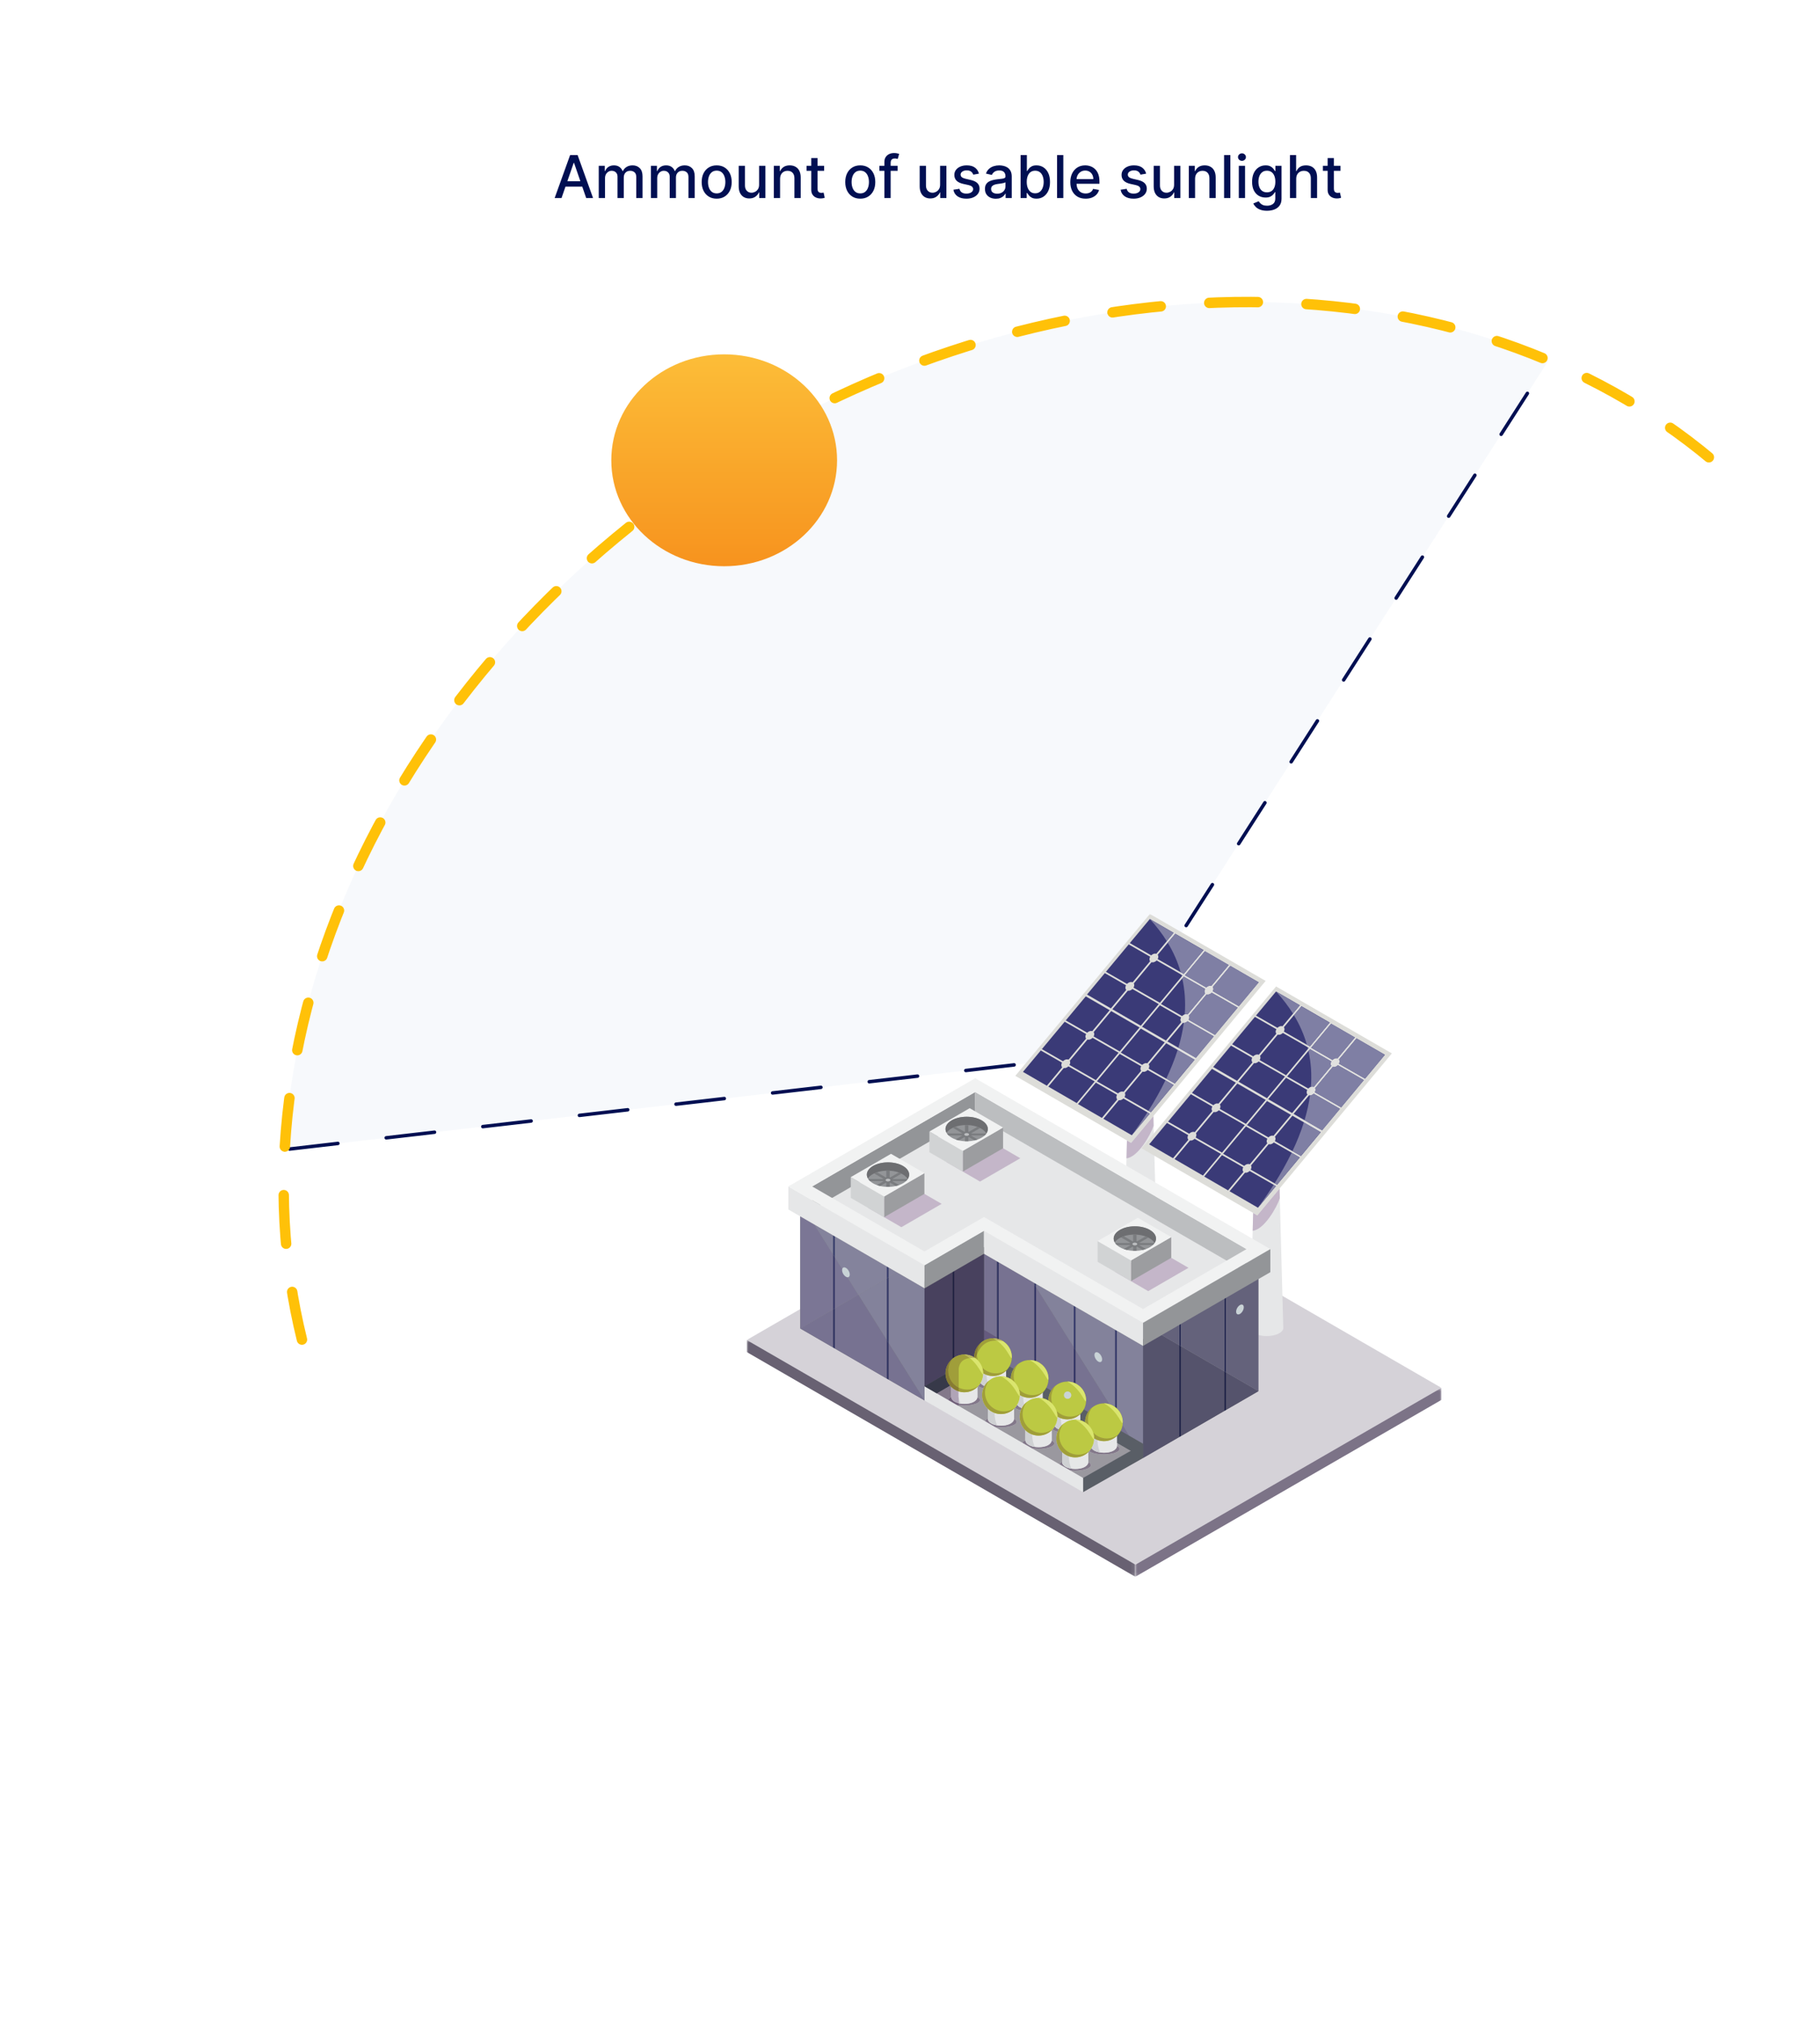 <svg width="524" height="582" viewBox="0 0 524 582" fill="none" xmlns="http://www.w3.org/2000/svg">
<path d="M81.962 330.932C84.037 293.212 96.969 254.891 119.457 219.822C141.946 184.753 173.198 154.17 210.074 131.149C246.95 108.128 288.149 93.478 329.531 88.673C370.914 83.868 411.021 89.077 445.821 103.776L317.71 303.559L81.962 330.932Z" fill="#3871C1" fill-opacity="0.04" stroke="#000F52" stroke-linecap="round" stroke-dasharray="14 14"/>
<mask id="mask0_757_26457" style="mask-type:luminance" maskUnits="userSpaceOnUse" x="215" y="334" width="200" height="117">
<path d="M415 334.573H215V450.812H415V334.573Z" fill="white"/>
</mask>
<g mask="url(#mask0_757_26457)">
<path d="M215 385.734L303.135 334.817L415 399.505L326.865 450.422L215 385.734Z" fill="#D5D2D8"/>
</g>
<mask id="mask1_757_26457" style="mask-type:luminance" maskUnits="userSpaceOnUse" x="326" y="399" width="89" height="55">
<path d="M415 399.474H326.51V453.896H415V399.474Z" fill="white"/>
</mask>
<g mask="url(#mask1_757_26457)">
<path d="M415 399.505V402.979L326.865 453.896V450.422L415 399.505Z" fill="#7C7387"/>
</g>
<mask id="mask2_757_26457" style="mask-type:luminance" maskUnits="userSpaceOnUse" x="215" y="385" width="112" height="69">
<path d="M326.922 385.505H215V453.896H326.922V385.505Z" fill="white"/>
</mask>
<g mask="url(#mask2_757_26457)">
<path d="M326.864 450.375V453.896L215 389.208V385.734L326.864 450.375Z" fill="#686172"/>
</g>
<path d="M325.547 287.963H331.172L333.141 361.406C333.141 362.698 331 363.739 328.359 363.739C325.719 363.739 323.578 362.698 323.578 361.406L325.547 287.963Z" fill="#E6E7E8"/>
<path d="M324.328 333.432C327.641 333.099 331.276 326.703 332.141 324.068L332.062 321.271L325.651 328.985L324.464 328.297L324.328 333.432Z" fill="#C4B6C9"/>
<mask id="mask3_757_26457" style="mask-type:luminance" maskUnits="userSpaceOnUse" x="291" y="263" width="74" height="66">
<path d="M365 263H291.667V329H365V263Z" fill="white"/>
</mask>
<g mask="url(#mask3_757_26457)">
<path d="M325.651 328.984L292.323 309.693L331.068 263.104L364.396 282.37L325.651 328.984Z" fill="#DDDDD9"/>
</g>
<path d="M341.875 293.974L341.896 293.953L349.468 298.308L344.291 304.532L336.109 299.787L340.562 294.443C340.968 294.521 341.474 294.36 341.875 293.974ZM333.942 289.386L340.041 292.891C339.791 293.36 339.791 293.881 340.093 294.198L340.114 294.214L335.682 299.537L328.812 295.552L333.942 289.386ZM342.291 292.365L347.385 286.245C347.807 286.375 348.369 286.219 348.802 285.802L348.859 285.74L356.338 290.037L349.786 297.927L342.198 293.563C342.437 293.151 342.479 292.693 342.291 292.365ZM347.328 284.25L347.297 284.282L341.135 280.74L346.89 273.823L353.776 277.802L348.765 283.818C348.338 283.672 347.771 283.828 347.328 284.25ZM346.979 285.969L341.932 292.032C341.5 291.828 340.875 291.969 340.401 292.427L340.333 292.495L334.26 289.006L340.817 281.12L347 284.672C346.734 285.131 346.713 285.636 346.979 285.969ZM349.166 284.104L354.208 278.047L362.38 282.771L356.656 289.657L349.151 285.344C349.39 284.907 349.406 284.427 349.166 284.104Z" fill="#3A3A77"/>
<path d="M326.026 284.713L326.047 284.693L333.62 289.042L328.443 295.271L320.266 290.526L324.714 285.182C325.12 285.26 325.625 285.094 326.026 284.713ZM318.094 280.125L324.198 283.63C323.943 284.099 323.948 284.62 324.25 284.937L324.266 284.953L319.839 290.276L312.964 286.292L318.094 280.125ZM326.443 283.099L331.536 276.984C331.964 277.114 332.521 276.958 332.958 276.542L333.016 276.479L340.495 280.776L333.937 288.661L326.349 284.302C326.594 283.89 326.635 283.432 326.443 283.099ZM331.479 274.989L331.453 275.021L325.292 271.479L331.047 264.557L337.932 268.542L332.922 274.557C332.495 274.411 331.922 274.568 331.479 274.989ZM331.13 276.708L326.089 282.771C325.651 282.568 325.026 282.708 324.552 283.167L324.484 283.234L318.411 279.745L324.974 271.859L331.151 275.411C330.891 275.864 330.87 276.375 331.13 276.708ZM333.318 274.844L338.359 268.786L346.531 273.51L340.812 280.396L333.307 276.083C333.547 275.646 333.557 275.167 333.318 274.844Z" fill="#3A3A77"/>
<path d="M323.432 316.24L323.453 316.219L331.031 320.573L325.854 326.797L317.672 322.052L322.12 316.708C322.526 316.787 323.037 316.62 323.432 316.24ZM315.505 311.651L321.604 315.156C321.349 315.625 321.354 316.146 321.656 316.458L321.677 316.479L317.245 321.802L310.37 317.818L315.505 311.651ZM323.854 314.625L328.948 308.505C329.37 308.636 329.932 308.479 330.365 308.068L330.422 308.005L337.901 312.302L331.344 320.188L323.755 315.828C324 315.417 324.042 314.958 323.854 314.625ZM328.891 306.516L328.86 306.547L322.698 303.005L328.453 296.083L335.339 300.063L330.328 306.083C329.901 305.938 329.328 306.094 328.891 306.516ZM328.542 308.235L323.495 314.297C323.063 314.094 322.432 314.235 321.958 314.688L321.896 314.755L315.818 311.271L322.38 303.386L328.557 306.932C328.297 307.391 328.276 307.901 328.542 308.235ZM330.724 306.37L335.766 300.313L343.943 305.037L338.219 311.922L330.714 307.61C330.953 307.172 330.969 306.693 330.724 306.37Z" fill="#3A3A77"/>
<path d="M307.589 306.979L307.609 306.958L315.182 311.307L310.005 317.536L301.823 312.792L306.276 307.443C306.682 307.526 307.187 307.359 307.589 306.979ZM299.656 302.39L305.755 305.89C305.505 306.364 305.505 306.88 305.807 307.198L305.828 307.219L301.396 312.542L294.526 308.552L299.656 302.39ZM308.005 305.364L313.099 299.245C313.521 299.375 314.083 299.219 314.516 298.802L314.573 298.745L322.052 303.042L315.5 310.927L307.911 306.568C308.151 306.156 308.193 305.698 308.005 305.364ZM313.042 297.255L313.016 297.281L306.849 293.739L312.609 286.823L319.49 290.802L314.479 296.823C314.057 296.677 313.484 296.833 313.042 297.255ZM312.693 298.969L307.646 305.036C307.214 304.828 306.589 304.974 306.109 305.427L306.047 305.495L299.974 302.005L306.531 294.12L312.714 297.672C312.448 298.13 312.427 298.64 312.693 298.969ZM314.88 297.104L319.922 291.052L328.094 295.776L322.37 302.661L314.865 298.349C315.104 297.911 315.12 297.427 314.88 297.104Z" fill="#3A3A77"/>
<path d="M331.021 320.568L331.339 320.187L330.63 319.781C330.547 319.917 330.458 320.052 330.37 320.193L331.021 320.568ZM337.885 312.297L338.203 311.911L335.771 310.515C335.698 310.661 335.63 310.812 335.557 310.958L337.885 312.297ZM343.922 305.026L362.375 282.781L356.656 289.656L349.151 285.344C349.391 284.906 349.406 284.427 349.167 284.104L354.208 278.047L359.474 281.094L346.5 273.547L340.812 280.396L339.937 279.896C340 280.114 340.057 280.338 340.12 280.562L340.495 280.776L340.245 281.073C340.292 281.265 340.339 281.453 340.38 281.646L340.818 281.12L347 284.672C346.734 285.13 346.714 285.635 346.979 285.969L341.932 292.031C341.802 291.969 341.656 291.943 341.505 291.943C341.37 291.943 341.234 291.963 341.099 292.005C341.036 292.818 340.948 293.635 340.833 294.458C341.182 294.437 341.557 294.276 341.875 293.974L341.896 293.953L349.469 298.307L344.292 304.531L339.25 301.609C339.193 301.812 339.13 302.015 339.062 302.219L343.922 305.026ZM348.859 285.739L356.339 290.036L349.786 297.927L342.198 293.562C342.437 293.151 342.479 292.693 342.292 292.364L347.385 286.245C347.484 286.271 347.589 286.286 347.698 286.286C348.062 286.286 348.469 286.12 348.802 285.802L348.859 285.739ZM348.432 283.765C348.068 283.765 347.661 283.932 347.328 284.25L347.297 284.281L341.135 280.739L346.891 273.823L353.776 277.802L348.766 283.818C348.661 283.786 348.547 283.765 348.432 283.765ZM336.203 271.375L338.349 268.802L337.917 268.552L335.937 270.932C336.026 271.083 336.115 271.229 336.203 271.375ZM332.302 265.286L331.052 264.557C331.052 264.562 331.057 264.562 331.057 264.568L332.302 265.286Z" fill="#E1E1DF"/>
<path d="M344.292 304.532L349.469 298.308L341.896 293.953L341.875 293.974C341.557 294.276 341.182 294.438 340.833 294.459C340.51 296.808 339.979 299.188 339.25 301.61L344.292 304.532ZM349.786 297.927L356.339 290.037L348.859 285.74L348.802 285.802C348.469 286.12 348.062 286.287 347.698 286.287C347.589 286.287 347.484 286.271 347.385 286.245L342.292 292.365C342.479 292.693 342.437 293.151 342.198 293.563L349.786 297.927ZM341.932 292.032L346.979 285.969C346.714 285.636 346.734 285.131 347 284.672L340.818 281.12L340.38 281.646C341.135 285.006 341.365 288.459 341.099 292.006C341.234 291.964 341.37 291.943 341.505 291.943C341.656 291.943 341.802 291.969 341.932 292.032ZM356.656 289.657L362.375 282.782L359.474 281.094L354.208 278.047L349.167 284.104C349.406 284.427 349.391 284.907 349.151 285.344L356.656 289.657ZM347.297 284.282L347.328 284.25C347.661 283.933 348.068 283.766 348.432 283.766C348.547 283.766 348.661 283.787 348.766 283.818L353.776 277.802L346.891 273.823L341.135 280.74L347.297 284.282Z" fill="#7F7FA4"/>
<path d="M340.245 281.073L340.495 280.776L340.12 280.563C340.161 280.729 340.203 280.901 340.245 281.073ZM340.812 280.396L346.5 273.547L338.349 268.802L336.203 271.375C337.875 274.136 339.115 276.979 339.938 279.896L340.812 280.396ZM335.938 270.932L337.917 268.552L332.302 265.287L331.057 264.568C332.964 266.641 334.583 268.766 335.938 270.932Z" fill="#7F7FA4"/>
<path d="M325.855 326.797L331.021 320.568L330.37 320.193C328.985 322.37 327.48 324.573 325.855 326.797ZM331.339 320.188L337.886 312.297L335.558 310.958C334.162 313.849 332.511 316.792 330.631 319.781L331.339 320.188ZM338.204 311.911L343.922 305.026L339.063 302.219C338.209 304.938 337.11 307.703 335.771 310.516L338.204 311.911Z" fill="#7F7FA4"/>
<path d="M280.771 319.005V353.261L230.401 382.422V348.172L280.771 319.005Z" fill="#808285"/>
<path d="M361.88 308.828H367.505L369.474 382.271C369.474 383.562 367.333 384.604 364.693 384.604C362.052 384.604 359.912 383.562 359.912 382.271L361.88 308.828Z" fill="#E6E7E8"/>
<path d="M360.661 354.297C363.974 353.958 367.604 347.568 368.474 344.932L368.401 342.307L368.396 342.135L361.984 349.849L360.797 349.161L360.661 354.297Z" fill="#C4B6C9"/>
<path d="M361.984 349.849L328.656 330.552L367.401 283.969L400.729 303.234L361.984 349.849Z" fill="#DDDDD9"/>
<path d="M378.203 314.838L378.229 314.818L385.802 319.167L380.625 325.396L372.443 320.651L376.89 315.307C377.302 315.385 377.807 315.219 378.203 314.838ZM370.276 310.25L376.375 313.755C376.125 314.224 376.125 314.745 376.427 315.057L376.448 315.078L372.015 320.401L365.146 316.417L370.276 310.25ZM378.625 313.229L383.719 307.104C384.14 307.239 384.703 307.078 385.135 306.667L385.193 306.604L392.672 310.901L386.12 318.786L378.531 314.427C378.771 314.015 378.812 313.557 378.625 313.229ZM383.661 305.114L383.63 305.146L377.469 301.604L383.224 294.682L390.109 298.661L385.099 304.682C384.672 304.536 384.104 304.693 383.661 305.114ZM383.312 306.833L378.265 312.896C377.833 312.693 377.208 312.833 376.729 313.292L376.667 313.354L370.594 309.87L377.151 301.984L383.333 305.536C383.068 305.989 383.047 306.5 383.312 306.833ZM385.5 304.969L390.536 298.911L398.713 303.635L392.989 310.521L385.484 306.208C385.724 305.771 385.739 305.292 385.5 304.969Z" fill="#3A3A77"/>
<path d="M362.36 305.578L362.38 305.557L369.953 309.906L364.776 316.135L356.599 311.391L361.047 306.047C361.453 306.12 361.958 305.958 362.36 305.578ZM354.427 300.99L360.526 304.49C360.276 304.964 360.281 305.479 360.583 305.797L360.604 305.818L356.172 311.141L349.297 307.156L354.427 300.99ZM362.776 303.964L367.87 297.844C368.297 297.974 368.854 297.818 369.287 297.406L369.349 297.344L376.828 301.641L370.271 309.526L362.682 305.167C362.927 304.755 362.964 304.297 362.776 303.964ZM367.813 295.854L367.787 295.88L361.62 292.344L367.38 285.422L374.266 289.401L369.255 295.422C368.828 295.276 368.255 295.432 367.813 295.854ZM367.464 297.573L362.417 303.635C361.985 303.427 361.36 303.573 360.886 304.026L360.818 304.094L354.745 300.604L361.302 292.724L367.485 296.271C367.219 296.729 367.203 297.24 367.464 297.573ZM369.651 295.708L374.693 289.651L382.865 294.375L377.141 301.26L369.641 296.948C369.875 296.51 369.896 296.026 369.651 295.708Z" fill="#3A3A77"/>
<path d="M359.765 337.104L359.786 337.083L367.359 341.432L362.182 347.661L354.005 342.917L358.453 337.573C358.864 337.646 359.369 337.484 359.765 337.104ZM351.833 332.51L357.937 336.015C357.682 336.489 357.687 337.005 357.989 337.323L358.01 337.344L353.578 342.667L346.703 338.682L351.833 332.51ZM360.182 335.489L365.276 329.37C365.703 329.5 366.26 329.344 366.698 328.927L366.755 328.87L374.234 333.167L367.677 341.052L360.093 336.693C360.333 336.276 360.375 335.823 360.182 335.489ZM365.218 327.38L365.192 327.406L359.031 323.87L364.786 316.948L371.672 320.927L366.661 326.948C366.234 326.802 365.661 326.958 365.218 327.38ZM364.875 329.094L359.828 335.161C359.396 334.953 358.765 335.099 358.291 335.552L358.224 335.62L352.151 332.13L358.713 324.25L364.89 327.797C364.63 328.255 364.609 328.765 364.875 329.094ZM367.057 327.234L372.099 321.177L380.271 325.901L374.552 332.786L367.047 328.474C367.286 328.036 367.302 327.552 367.057 327.234Z" fill="#3A3A77"/>
<path d="M343.922 327.844L343.942 327.818L351.515 332.172L346.338 338.401L338.156 333.656L342.609 328.307C343.015 328.385 343.521 328.224 343.922 327.844ZM335.989 323.25L342.088 326.755C341.838 327.229 341.838 327.745 342.14 328.062L342.161 328.083L337.729 333.406L330.859 329.417L335.989 323.25ZM344.338 326.229L349.432 320.109C349.854 320.24 350.416 320.083 350.849 319.667L350.906 319.609L358.385 323.906L351.833 331.792L344.244 327.432C344.484 327.016 344.526 326.557 344.338 326.229ZM349.375 318.12L349.343 318.146L343.182 314.604L348.937 307.688L355.823 311.667L350.812 317.687C350.385 317.542 349.817 317.693 349.375 318.12ZM349.026 319.833L343.979 325.901C343.547 325.693 342.922 325.839 342.448 326.292L342.38 326.359L336.307 322.87L342.864 314.984L349.047 318.536C348.781 318.995 348.76 319.505 349.026 319.833ZM351.213 317.969L356.255 311.917L364.427 316.635L358.703 323.526L351.203 319.214C351.437 318.771 351.453 318.292 351.213 317.969Z" fill="#3A3A77"/>
<path d="M367.354 341.432L367.672 341.047L366.964 340.641C366.88 340.781 366.792 340.917 366.703 341.052L367.354 341.432ZM374.219 333.156L374.537 332.776L372.104 331.38C372.031 331.526 371.964 331.672 371.891 331.823L374.219 333.156ZM380.25 325.885L398.708 303.646L392.99 310.521L385.485 306.208C385.724 305.771 385.74 305.292 385.5 304.969L390.537 298.911L395.891 302.005L382.839 294.411L377.141 301.26L376.271 300.76C376.333 300.979 376.391 301.203 376.453 301.427L376.828 301.641L376.578 301.937C376.625 302.125 376.672 302.318 376.714 302.51L377.151 301.984L383.333 305.536C383.068 305.99 383.047 306.5 383.313 306.833L378.266 312.896C378.136 312.833 377.99 312.802 377.833 312.802C377.703 312.802 377.568 312.828 377.427 312.87C377.365 313.682 377.281 314.5 377.167 315.323C377.511 315.302 377.891 315.141 378.203 314.839L378.229 314.818L385.802 319.167L380.625 325.396L375.583 322.474C375.521 322.677 375.458 322.88 375.396 323.083L380.25 325.885ZM385.193 306.604L392.672 310.901L386.12 318.786L378.531 314.427C378.771 314.016 378.813 313.557 378.625 313.229L383.719 307.104C383.818 307.135 383.922 307.151 384.031 307.151C384.396 307.151 384.802 306.984 385.136 306.667L385.193 306.604ZM384.766 304.63C384.401 304.63 383.995 304.797 383.662 305.115L383.63 305.146L377.469 301.604L383.224 294.682L390.11 298.661L385.099 304.682C384.995 304.646 384.886 304.63 384.766 304.63ZM372.537 292.24L374.682 289.667L374.25 289.417L372.271 291.797C372.36 291.943 372.448 292.089 372.537 292.24ZM368.776 286.229L367.386 285.422C367.386 285.422 367.391 285.427 367.396 285.432L368.776 286.229Z" fill="#E1E1DF"/>
<path d="M380.625 325.396L385.802 319.167L378.229 314.818L378.203 314.838C377.891 315.14 377.511 315.302 377.167 315.323C376.844 317.667 376.313 320.052 375.583 322.474L380.625 325.396ZM386.12 318.786L392.672 310.901L385.193 306.604L385.136 306.667C384.802 306.984 384.396 307.151 384.031 307.151C383.922 307.151 383.818 307.135 383.719 307.104L378.625 313.229C378.813 313.557 378.771 314.015 378.531 314.427L386.12 318.786ZM378.266 312.896L383.313 306.833C383.047 306.5 383.068 305.989 383.333 305.536L377.151 301.984L376.714 302.51C377.469 305.864 377.698 309.323 377.427 312.87C377.568 312.828 377.703 312.802 377.833 312.802C377.99 312.802 378.136 312.833 378.266 312.896ZM392.99 310.521L398.708 303.646L395.891 302.005L390.537 298.911L385.5 304.969C385.74 305.292 385.724 305.771 385.485 306.208L392.99 310.521ZM383.63 305.146L383.662 305.114C383.995 304.797 384.401 304.63 384.766 304.63C384.886 304.63 384.995 304.646 385.099 304.682L390.11 298.661L383.224 294.682L377.469 301.604L383.63 305.146Z" fill="#7F7FA4"/>
<path d="M376.578 301.938L376.828 301.641L376.453 301.427C376.495 301.594 376.536 301.766 376.578 301.938ZM377.14 301.261L382.838 294.412L374.682 289.667L372.536 292.24C374.208 295 375.443 297.844 376.271 300.761L377.14 301.261ZM372.271 291.797L374.25 289.417L368.776 286.229L367.396 285.433C369.297 287.506 370.917 289.625 372.271 291.797Z" fill="#7F7FA4"/>
<path d="M362.182 347.662L367.354 341.432L366.703 341.052C365.318 343.235 363.812 345.432 362.182 347.662ZM367.672 341.047L374.219 333.156L371.891 331.823C370.49 334.714 368.844 337.656 366.964 340.641L367.672 341.047ZM374.536 332.776L380.25 325.886L375.396 323.083C374.542 325.802 373.443 328.568 372.104 331.38L374.536 332.776Z" fill="#7F7FA4"/>
<path d="M362.323 366.214V400.464L280.771 353.261V319.005L362.323 366.214Z" fill="#BABABA"/>
<path d="M280.771 353.26L362.323 400.463L329.094 419.703L283.308 393.203L266.172 403.125L230.407 382.422L280.771 353.26Z" fill="#6D6E71"/>
<path d="M362.318 400.463L362.323 400.458V366.213L352.99 371.62V395.062L362.318 400.463ZM352.5 394.776V371.906L340.011 379.135V387.547L352.5 394.776ZM339.521 387.265V379.417L332.745 383.344L339.521 387.265Z" fill="#64627B"/>
<path d="M329.093 419.703L339.521 413.661V387.266L332.744 383.344L329.093 385.453V419.703ZM340.01 413.38L352.5 406.151V394.776L340.01 387.547V413.38ZM352.989 405.865L362.317 400.464L352.989 395.062V405.865Z" fill="#55536C"/>
<path d="M325.083 413.307L323.187 410.276C323.093 410.854 322.911 411.396 322.656 411.901L325.083 413.307ZM313.276 406.469C314.239 404.969 315.921 403.979 317.833 403.979C318.369 403.979 318.89 404.057 319.38 404.203L309.64 388.661V398.25C311.453 399.13 312.697 400.99 312.697 403.146C312.697 404.089 312.458 404.979 312.036 405.75L313.276 406.469ZM302.645 400.318C302.692 400.234 302.744 400.156 302.802 400.078C302.802 400.073 302.802 400.073 302.807 400.073C302.807 400.068 302.807 400.068 302.807 400.068C303.786 398.641 305.421 397.708 307.276 397.708C307.937 397.708 308.567 397.823 309.151 398.042V387.88L298.286 370.536V391.828C300.375 392.583 301.869 394.589 301.869 396.948C301.869 397.87 301.64 398.74 301.234 399.5L302.645 400.318ZM291.848 394.068C292.807 392.531 294.51 391.51 296.447 391.51C296.911 391.51 297.364 391.568 297.796 391.677V369.755L297.375 369.078L287.536 363.38V385.312L288.838 386.078C288.812 386.073 288.791 386.068 288.765 386.062C289.395 386.458 289.937 386.979 290.359 387.589C290.843 388.286 291.229 389.193 291.317 390.365C291.317 390.411 291.312 390.453 291.312 390.495C291.312 390.552 291.317 390.615 291.317 390.677C291.317 391.646 291.062 392.562 290.614 393.354L291.848 394.068ZM287.041 385.026V363.099L283.307 360.938V382.844L287.041 385.026Z" fill="#777291"/>
<path d="M230.406 382.417L239.87 376.937V361.14L234.453 352.495L230.406 350.151V382.417ZM240.359 376.656L247.135 372.734L240.359 361.922V376.656Z" fill="#7B7695"/>
<path d="M266.172 403.12L255.833 386.62V397.135L266.172 403.12ZM255.344 396.854V385.839L247.135 372.734L240.359 376.656V388.182L255.344 396.854ZM239.87 387.896V376.938L230.406 382.417L239.87 387.896Z" fill="#777291"/>
<path d="M283.308 360.938L274.74 365.896V365.932L283.308 360.938ZM266.183 370.917L274.25 366.214V366.177L266.183 370.849V370.917Z" fill="#55536C"/>
<path d="M329.093 419.698V387.438L321.546 383.073V405.458C322.598 406.448 323.255 407.854 323.255 409.417C323.255 409.708 323.229 409.995 323.187 410.276L325.083 413.307L329.093 415.625V419.698ZM321.057 405.047V382.786L309.64 376.177V388.661L319.38 404.203C319.994 404.385 320.557 404.672 321.057 405.047ZM309.151 387.88V375.896L298.286 369.604V370.536L309.151 387.88ZM297.796 369.755V369.323L297.375 369.078L297.796 369.755Z" fill="#83829B"/>
<path d="M280.771 319.005L362.323 366.214L329.094 385.453L283.308 358.953L266.172 368.875L230.407 348.167L280.771 319.005Z" fill="#F2F2F2"/>
<path d="M266.182 403.133V403.12H266.173L266.182 403.133Z" fill="#9695AA"/>
<path d="M266.182 403.117V403.115L266.18 403.117H266.182Z" fill="#8F8CA4"/>
<path d="M255.833 367.698L258.271 366.286L255.833 364.875V367.698Z" fill="#84839C"/>
<path d="M266.172 403.12V370.854L258.271 366.287L255.833 367.698V386.62L266.172 403.12Z" fill="#83829B"/>
<path d="M266.172 403.12L266.182 403.115V370.849L266.172 370.854V403.12Z" fill="#7C7C94"/>
<path d="M247.135 372.734L255.344 367.979V364.588L240.359 355.917V361.922L247.135 372.734Z" fill="#84839C"/>
<path d="M255.344 385.838V367.979L247.135 372.734L255.344 385.838Z" fill="#83829B"/>
<path d="M239.87 361.14V355.63L234.453 352.495L239.87 361.14Z" fill="#84839C"/>
<path d="M352.5 406.156L352.989 405.87V405.865L352.5 406.151V406.156Z" fill="#2D334F"/>
<path d="M352.989 395.062V371.62L352.5 371.906V394.776L352.989 395.062Z" fill="#2A2D55"/>
<path d="M352.5 406.151L352.989 405.864V395.062L352.5 394.776V406.151Z" fill="#23264B"/>
<path d="M339.521 413.667L340.01 413.386V413.38L339.521 413.662V413.667Z" fill="#2D334F"/>
<path d="M340.01 387.547V379.135L339.521 379.417V387.265L340.01 387.547Z" fill="#2A2D55"/>
<path d="M339.521 413.661L340.01 413.38V387.547L339.521 387.266V413.661Z" fill="#23264B"/>
<path d="M274.25 366.214L274.74 365.932V365.896L274.25 366.177V366.214Z" fill="#23264B"/>
<path d="M309.641 398.25V388.662L309.151 387.88V398.042C309.318 398.104 309.484 398.172 309.641 398.25Z" fill="#323465"/>
<path d="M309.641 388.662V376.177L309.151 375.896V387.88L309.641 388.662Z" fill="#373B6C"/>
<path d="M255.833 397.146V397.14L255.343 396.854V396.859L255.833 397.146Z" fill="#596096"/>
<path d="M255.833 397.14V397.135L255.343 396.854L255.833 397.14Z" fill="#2D334F"/>
<path d="M255.833 397.135V386.62L255.343 385.838V396.854L255.833 397.135Z" fill="#323465"/>
<path d="M255.343 367.979L255.833 367.698V364.875L255.343 364.588V367.979Z" fill="#373C6D"/>
<path d="M255.833 386.62V367.698L255.343 367.979V385.838L255.833 386.62Z" fill="#373B6C"/>
<path d="M240.359 388.187V388.182L239.87 387.901V387.906L240.359 388.187Z" fill="#596096"/>
<path d="M240.359 388.182L239.87 387.896V387.901L240.359 388.182Z" fill="#2D334F"/>
<path d="M239.87 376.938L240.359 376.656V361.922L239.87 361.141V376.938Z" fill="#343668"/>
<path d="M240.359 388.182V376.656L239.87 376.938V387.896L240.359 388.182Z" fill="#323465"/>
<path d="M240.359 361.922V355.917L239.87 355.63V361.141L240.359 361.922Z" fill="#373C6D"/>
<path d="M321.546 405.458V383.073L321.057 382.787V405.047C321.229 405.172 321.39 405.313 321.546 405.458Z" fill="#373B6C"/>
<path d="M287.536 385.313V363.38L287.041 363.099V385.026L287.536 385.313Z" fill="#323465"/>
<path d="M298.286 391.828V370.537L297.797 369.755V391.677C297.963 391.724 298.13 391.771 298.286 391.828Z" fill="#323465"/>
<path d="M298.286 370.537V369.604L297.797 369.323V369.756L298.286 370.537Z" fill="#373B6C"/>
<path d="M280.771 319.005L362.323 366.214L329.094 385.453L283.308 358.953L266.172 368.875L230.407 348.167L280.771 319.005Z" fill="#E6E7E8"/>
<path d="M280.771 314.349V320.995L233.828 348.167V341.526L280.771 314.349Z" fill="#939598"/>
<path d="M266.172 364.213V370.854L226.974 348.167V341.526L266.172 364.213Z" fill="#E6E7E8"/>
<path d="M283.308 354.292V360.938L266.172 370.854V364.214L283.308 354.292Z" fill="#939598"/>
<path d="M329.093 380.792V387.438L283.307 360.938V354.292L329.093 380.792Z" fill="#E6E7E8"/>
<path d="M358.896 359.568V366.214L280.771 320.995V314.349L358.896 359.568Z" fill="#BCBEC0"/>
<path d="M358.896 359.568L329.094 376.828L283.307 350.323L266.172 360.245L233.828 341.526L280.771 314.349L358.896 359.568ZM329.094 380.792L365.75 359.568L280.771 310.38L226.974 341.526L266.172 364.214L283.307 354.292L329.094 380.792Z" fill="#F1F2F2"/>
<path d="M365.75 359.568V366.214L329.094 387.438V380.792L365.75 359.568Z" fill="#939598"/>
<path d="M311.812 429.536L329.093 419.703L321.604 415.37V416.219C322.067 416.469 322.338 416.766 322.338 417.089C322.338 417.969 320.291 418.682 317.77 418.682C315.911 418.682 314.307 418.292 313.598 417.734C313.515 417.823 313.437 417.911 313.348 417.99V420.896C313.817 421.146 314.083 421.443 314.083 421.76C314.083 422.641 312.036 423.359 309.515 423.359C308.994 423.359 308.5 423.328 308.036 423.271L311.812 425.458V429.536ZM305 421.516C305.114 421.266 305.395 421.031 305.807 420.833V417.99C304.786 417.005 304.156 415.62 304.156 414.089C304.156 414.083 304.156 414.083 304.156 414.083C304.156 414.078 304.156 414.078 304.156 414.078C304.156 413.401 304.286 412.75 304.51 412.151C304.51 412.146 304.515 412.146 304.515 412.146C304.515 412.141 304.515 412.141 304.515 412.141C304.515 412.135 304.515 412.135 304.515 412.135C304.52 412.125 304.526 412.115 304.531 412.109C303.885 411.943 303.369 411.724 303.041 411.469C302.963 411.557 302.88 411.641 302.796 411.724V414.625C303.26 414.875 303.531 415.172 303.531 415.49C303.531 416.375 301.484 417.089 298.963 417.089C298.302 417.089 297.677 417.036 297.109 416.953L305 421.516ZM294.406 415.385C294.463 415.078 294.765 414.797 295.25 414.562V411.724C294.234 410.734 293.604 409.349 293.604 407.818C293.604 407.813 293.604 407.812 293.604 407.812C293.604 407.161 293.718 406.542 293.927 405.964C293.177 405.797 292.578 405.552 292.213 405.271C292.135 405.359 292.052 405.443 291.968 405.526V408.427C292.432 408.677 292.697 408.974 292.697 409.292C292.697 410.172 290.656 410.891 288.13 410.891C287.531 410.891 286.958 410.849 286.432 410.776L294.406 415.385ZM283.588 409.125C283.671 408.844 283.968 408.583 284.421 408.365V405.526C283.406 404.536 282.77 403.151 282.77 401.62C282.77 401.615 282.77 401.615 282.77 401.615C282.77 400.917 282.906 400.25 283.145 399.641C282.505 399.474 281.989 399.255 281.661 399C281.578 399.089 281.5 399.172 281.411 399.255V402.156C281.875 402.406 282.145 402.703 282.145 403.021C282.145 403.901 280.098 404.615 277.578 404.615C277.031 404.615 276.51 404.583 276.026 404.526V404.755L275.489 404.443L283.588 409.125Z" fill="#9A989F"/>
<path d="M283.308 389.12V393.198L266.183 403.136V399.058L283.308 389.12Z" fill="#414954"/>
<path d="M329.093 415.625V419.703L283.307 393.198V389.12L329.093 415.625Z" fill="#595E66"/>
<path d="M282.161 340.125L293.755 333.417L284.14 327.849L272.552 334.563L282.161 340.125Z" fill="#C4B6C9"/>
<path d="M288.797 324.573V330.542L277.203 337.255V331.281L288.797 324.573Z" fill="#9C9DA0"/>
<path d="M267.589 325.719V331.693L277.203 337.255V331.281L267.589 325.719Z" fill="#D1D3D4"/>
<path d="M279.182 319.005L288.797 324.573L277.203 331.281L267.594 325.719L279.182 319.005Z" fill="#F1F2F2"/>
<path d="M274.005 322.505C276.385 321.125 280.245 321.125 282.625 322.505C285.005 323.886 285.005 326.12 282.625 327.495C280.245 328.875 276.385 328.875 274.005 327.495C271.625 326.12 271.625 323.886 274.005 322.505Z" fill="#939598"/>
<path d="M282.505 324.886C280.125 323.511 276.261 323.511 273.88 324.886C273.266 325.245 272.813 325.651 272.516 326.094C271.834 324.87 272.328 323.474 274.005 322.505C276.386 321.125 280.245 321.125 282.625 322.505C284.396 323.531 284.849 325.026 283.99 326.292C283.703 325.776 283.209 325.297 282.505 324.886Z" fill="#6D6E71"/>
<path d="M276.989 326.198L274.323 324.656C274.583 324.531 274.859 324.422 275.14 324.328L277.682 325.802C277.729 325.787 277.776 325.776 277.823 325.766V323.865C278.151 323.849 278.479 323.849 278.802 323.87V325.766C278.854 325.776 278.901 325.787 278.948 325.797L281.396 324.38C281.672 324.484 281.937 324.594 282.193 324.724L279.64 326.198L279.698 326.287H283.995C283.864 326.479 283.703 326.667 283.505 326.849H279.698L279.64 326.932L281.495 328.005C281.198 328.109 280.896 328.203 280.578 328.276L278.948 327.333C278.901 327.344 278.854 327.359 278.802 327.365V328.516C278.479 328.531 278.151 328.531 277.823 328.516V327.365C277.776 327.359 277.729 327.344 277.682 327.333L276.052 328.276C275.734 328.203 275.427 328.115 275.135 328.005L276.989 326.932L276.932 326.849H273.12C272.927 326.667 272.765 326.479 272.635 326.287H276.932L276.989 326.198Z" fill="#7A7C7F"/>
<path d="M277.823 326.281C278.093 326.125 278.536 326.125 278.802 326.281C279.073 326.437 279.073 326.693 278.802 326.849C278.536 327.005 278.093 327.005 277.823 326.849C277.557 326.693 277.557 326.437 277.823 326.281Z" fill="#BCBEC0"/>
<path d="M259.516 353.26L271.109 346.547L261.495 340.984L249.906 347.693L259.516 353.26Z" fill="#C4B6C9"/>
<path d="M266.146 337.703V343.677L254.557 350.385V344.417L266.146 337.703Z" fill="#9C9DA0"/>
<path d="M244.943 338.849V344.823L254.557 350.386V344.417L244.943 338.849Z" fill="#D1D3D4"/>
<path d="M256.531 332.141L266.146 337.703L254.557 344.417L244.943 338.849L256.531 332.141Z" fill="#F1F2F2"/>
<path d="M251.354 335.635C253.735 334.26 257.599 334.26 259.979 335.635C262.36 337.015 262.36 339.25 259.979 340.63C257.594 342.005 253.735 342.005 251.354 340.63C248.974 339.25 248.974 337.015 251.354 335.635Z" fill="#939598"/>
<path d="M259.854 338.021C257.474 336.64 253.615 336.64 251.234 338.021C250.62 338.375 250.167 338.786 249.87 339.224C249.182 338.005 249.677 336.609 251.354 335.635C253.734 334.26 257.599 334.26 259.979 335.635C261.745 336.661 262.198 338.156 261.344 339.427C261.052 338.911 260.563 338.427 259.854 338.021Z" fill="#6D6E71"/>
<path d="M254.343 339.333L251.672 337.786C251.932 337.667 252.213 337.557 252.494 337.463L255.036 338.932C255.083 338.917 255.13 338.906 255.177 338.896V336.995C255.505 336.984 255.833 336.984 256.156 337.005V338.896C256.203 338.906 256.25 338.917 256.302 338.932L258.75 337.515C259.026 337.614 259.291 337.729 259.541 337.854L256.989 339.333L257.052 339.417H261.338L261.343 339.422V339.417H261.349C261.213 339.609 261.052 339.802 260.859 339.979H257.052L256.989 340.062L258.849 341.14C258.552 341.245 258.244 341.338 257.932 341.411L256.302 340.463C256.25 340.479 256.203 340.489 256.156 340.5V341.646C255.828 341.661 255.505 341.661 255.177 341.646V340.5C255.13 340.489 255.083 340.479 255.036 340.463L253.401 341.411C253.088 341.338 252.781 341.245 252.484 341.14L254.343 340.062L254.281 339.979H250.474C250.281 339.802 250.119 339.609 249.984 339.417H254.281L254.343 339.333Z" fill="#7A7C7F"/>
<path d="M255.178 339.417C255.448 339.255 255.886 339.26 256.157 339.417C256.428 339.573 256.428 339.828 256.157 339.979C255.886 340.14 255.448 340.14 255.178 339.984C254.907 339.828 254.907 339.573 255.178 339.417Z" fill="#BCBEC0"/>
<path d="M330.583 371.667L342.177 364.953L332.563 359.391L320.974 366.099L330.583 371.667Z" fill="#C4B6C9"/>
<path d="M337.214 356.109V362.083L325.625 368.792V362.823L337.214 356.109Z" fill="#9C9DA0"/>
<path d="M316.01 357.255V363.229L325.625 368.792V362.823L316.01 357.255Z" fill="#D1D3D4"/>
<path d="M327.604 350.547L337.214 356.109L325.625 362.823L316.011 357.255L327.604 350.547Z" fill="#F1F2F2"/>
<path d="M322.427 354.047C324.807 352.667 328.667 352.667 331.047 354.047C333.427 355.422 333.427 357.656 331.047 359.036C328.667 360.417 324.807 360.417 322.427 359.036C320.042 357.656 320.042 355.422 322.427 354.047Z" fill="#939598"/>
<path d="M330.927 356.427C328.541 355.047 324.682 355.047 322.302 356.427C321.687 356.781 321.234 357.193 320.937 357.63C320.255 356.411 320.75 355.016 322.427 354.047C324.807 352.667 328.666 352.667 331.047 354.047C332.817 355.068 333.271 356.562 332.411 357.833C332.125 357.318 331.63 356.833 330.927 356.427Z" fill="#6D6E71"/>
<path d="M325.412 357.74L322.745 356.193C323.006 356.073 323.282 355.964 323.563 355.87L326.104 357.339C326.151 357.323 326.198 357.313 326.25 357.302V355.401C326.573 355.391 326.901 355.391 327.224 355.412V357.302C327.271 357.313 327.323 357.323 327.37 357.339L329.818 355.922C330.094 356.021 330.36 356.136 330.615 356.261L328.058 357.74L328.12 357.823H332.407L332.412 357.828L332.417 357.823C332.282 358.016 332.12 358.209 331.927 358.386H328.12L328.058 358.469L329.917 359.547C329.62 359.651 329.318 359.74 329 359.818L327.37 358.87C327.323 358.886 327.271 358.896 327.224 358.907V360.058C326.901 360.068 326.573 360.068 326.25 360.058V358.907C326.198 358.896 326.151 358.886 326.104 358.87L324.474 359.818C324.157 359.745 323.854 359.651 323.552 359.547L325.412 358.474L325.349 358.386H321.542C321.349 358.209 321.188 358.016 321.058 357.823H325.349L325.412 357.74Z" fill="#7A7C7F"/>
<path d="M326.245 357.823C326.516 357.667 326.953 357.667 327.224 357.823C327.495 357.979 327.495 358.234 327.224 358.39C326.953 358.547 326.516 358.547 326.245 358.39C325.974 358.234 325.974 357.979 326.245 357.823Z" fill="#BCBEC0"/>
<path d="M329.093 415.625V419.703L311.812 429.536V425.458L329.093 415.625Z" fill="#595E66"/>
<path d="M283.145 399.641C283.234 399.412 283.338 399.193 283.453 398.979C283.02 398.792 282.666 398.547 282.427 398.25C282.385 398.203 282.348 398.151 282.317 398.099C282.13 398.422 281.906 398.724 281.661 399C281.989 399.255 282.505 399.474 283.145 399.641Z" fill="#83788A"/>
<path d="M289.667 392.776V397.484C289.354 400.203 282.297 399.989 282.12 397.484V392.776H289.667Z" fill="#E6E7E8"/>
<path d="M282.427 398.248C282.391 398.202 282.355 398.15 282.324 398.099C282.319 398.099 282.319 398.099 282.319 398.099C282.35 398.15 282.386 398.202 282.427 398.248Z" fill="#766D7E"/>
<path d="M283.453 398.979C283.682 398.568 283.958 398.193 284.281 397.854C284.135 397.193 284.052 396.49 284.047 395.786C283.698 395.661 283.37 395.5 283.062 395.312C283.062 395.323 283.062 395.339 283.062 395.349C283.062 396.354 282.792 397.292 282.323 398.099C282.354 398.151 282.391 398.203 282.427 398.25C282.677 398.552 283.052 398.797 283.453 398.979Z" fill="#CFD1D3"/>
<path d="M285.896 385.24C288.885 385.24 291.317 387.672 291.317 390.677C291.317 393.677 288.885 396.11 285.896 396.11C282.901 396.11 280.474 393.677 280.474 390.677C280.474 387.672 282.901 385.24 285.896 385.24Z" fill="#BCC943"/>
<path d="M285.896 396.109C287.547 396.109 289.026 395.37 290.021 394.198C289.104 394.906 287.958 395.328 286.708 395.328C285.172 395.328 283.781 394.687 282.792 393.656C282.927 394.068 283.021 394.531 283.063 395.042C283.063 395.083 283.057 395.13 283.057 395.172C283.057 395.219 283.063 395.266 283.063 395.307C283.886 395.818 284.854 396.109 285.896 396.109ZM281.557 391.594C281.386 391.063 281.292 390.495 281.287 389.906C281.162 390.229 281.042 390.568 280.927 390.932C280.88 390.927 280.833 390.927 280.787 390.922C281.063 391.12 281.323 391.344 281.557 391.594Z" fill="#A09E3A"/>
<path d="M287.812 385.589C287.812 385.589 291.041 386.683 291.317 390.365C291.286 392.641 290.291 387.5 285.901 385.24C285.901 385.24 286.89 385.224 287.812 385.589Z" fill="#DAE56E"/>
<path d="M277.578 404.615C280.099 404.615 282.146 403.901 282.146 403.021C282.146 402.703 281.875 402.406 281.411 402.156V402.161C281.26 403.49 279.489 404.12 277.698 404.12C277.281 404.12 276.854 404.083 276.453 404.016C276.317 404 276.177 403.969 276.026 403.938V404.526C276.51 404.583 277.031 404.615 277.578 404.615Z" fill="#83788A"/>
<path d="M281.411 397.453V402.161C281.104 404.875 274.041 404.661 273.864 402.161V397.453H281.411Z" fill="#E6E7E8"/>
<path d="M276.453 404.016C276.307 403.99 276.167 403.964 276.026 403.927V403.938C276.177 403.969 276.318 404 276.453 404.016Z" fill="#766D7E"/>
<path d="M276.516 404.021C276.307 403.563 276.146 403.052 276.026 402.521V403.927C276.167 403.964 276.307 403.99 276.453 404.016C276.474 404.016 276.495 404.021 276.516 404.021Z" fill="#CFD1D3"/>
<path d="M277.641 389.912C280.636 389.912 283.063 392.349 283.063 395.349C283.063 398.354 280.636 400.787 277.641 400.787C274.646 400.787 272.219 398.354 272.219 395.349C272.219 392.349 274.646 389.912 277.641 389.912Z" fill="#BCC943"/>
<path d="M277.641 400.786C279.292 400.786 280.771 400.042 281.766 398.87C280.849 399.583 279.703 400.005 278.453 400.005C277.583 400.005 276.755 399.797 276.026 399.432V400.542C276.536 400.698 277.078 400.786 277.641 400.786Z" fill="#A09E3A"/>
<path d="M279.558 390.261C279.558 390.261 282.787 391.354 283.063 395.042C283.037 397.313 282.037 392.172 277.652 389.912C277.652 389.912 278.641 389.901 279.558 390.261Z" fill="#DAE56E"/>
<path d="M293.928 405.963C293.969 405.844 294.016 405.729 294.068 405.609C294.068 405.609 294.068 405.609 294.073 405.604C294.11 405.515 294.157 405.422 294.204 405.333C294.172 405.318 294.146 405.307 294.12 405.297C293.636 405.104 293.235 404.844 292.98 404.515C292.938 404.469 292.907 404.422 292.875 404.37C292.683 404.693 292.464 404.995 292.214 405.271C292.579 405.552 293.178 405.797 293.928 405.963Z" fill="#83788A"/>
<path d="M300.219 399.047V403.755C299.911 406.474 292.849 406.26 292.672 403.755V399.047H300.219Z" fill="#E6E7E8"/>
<path d="M294.204 405.333C294.204 405.333 294.204 405.333 294.204 405.328C294.178 405.318 294.146 405.307 294.12 405.297C294.146 405.307 294.172 405.318 294.204 405.333ZM292.98 404.516C292.943 404.469 292.907 404.417 292.875 404.365C292.875 404.37 292.875 404.37 292.875 404.37C292.907 404.422 292.938 404.469 292.98 404.516Z" fill="#766D7E"/>
<path d="M294.203 405.328C294.39 404.964 294.619 404.625 294.88 404.313C294.703 403.594 294.609 402.823 294.599 402.057C294.255 401.932 293.922 401.771 293.614 401.583C293.614 401.594 293.614 401.61 293.614 401.62C293.614 402.625 293.343 403.563 292.875 404.365C292.906 404.417 292.942 404.469 292.979 404.516C293.25 404.849 293.672 405.11 294.119 405.297C294.146 405.307 294.177 405.318 294.203 405.328Z" fill="#CFD1D3"/>
<path d="M296.448 391.51C299.443 391.51 301.87 393.943 301.87 396.948C301.87 399.948 299.443 402.38 296.448 402.38C293.453 402.38 291.026 399.948 291.026 396.948C291.026 393.943 293.453 391.51 296.448 391.51Z" fill="#BCC943"/>
<path d="M296.448 402.38C298.099 402.38 299.584 401.635 300.573 400.469C299.662 401.177 298.511 401.599 297.266 401.599C295.724 401.599 294.334 400.958 293.344 399.922C293.516 400.443 293.61 401 293.615 401.578C294.443 402.089 295.412 402.38 296.448 402.38Z" fill="#A09E3A"/>
<path d="M292.114 397.865C291.937 397.328 291.844 396.755 291.844 396.161C291.844 394.818 292.328 393.589 293.135 392.641C292.505 393.13 291.979 393.76 291.614 394.479V394.484C291.609 394.484 291.609 394.484 291.609 394.484C291.239 395.224 291.026 396.057 291.026 396.943C291.026 396.958 291.026 396.969 291.026 396.984C291.427 397.229 291.792 397.526 292.114 397.865Z" fill="#A09E3A"/>
<path d="M298.37 391.859C298.37 391.859 301.599 392.953 301.87 396.635C301.844 398.911 300.844 393.766 296.458 391.51C296.458 391.51 297.448 391.495 298.37 391.859Z" fill="#DAE56E"/>
<path d="M288.13 410.891C290.656 410.891 292.698 410.172 292.698 409.292C292.698 408.974 292.432 408.677 291.969 408.427C291.812 409.761 290.042 410.391 288.255 410.391C287.833 410.391 287.406 410.354 287.005 410.287C286.656 410.24 286.245 410.136 285.849 409.969C285.375 409.771 284.979 409.516 284.724 409.193C284.542 408.969 284.427 408.719 284.422 408.432V408.365C283.969 408.583 283.672 408.844 283.588 409.125L286.432 410.776C286.958 410.849 287.531 410.891 288.13 410.891Z" fill="#83788A"/>
<path d="M291.969 403.724V408.427C291.656 411.151 284.594 410.932 284.422 408.427V403.724H291.969Z" fill="#E6E7E8"/>
<path d="M287.005 410.287C286.594 410.214 286.198 410.11 285.849 409.969C286.245 410.136 286.656 410.24 287.005 410.287ZM284.724 409.193C284.552 408.969 284.443 408.714 284.422 408.427V408.365V408.432C284.427 408.719 284.542 408.969 284.724 409.193Z" fill="#766D7E"/>
<path d="M287.073 410.292C286.604 409.255 286.36 407.989 286.349 406.734C285.62 406.469 284.964 406.052 284.422 405.526V408.427C284.443 408.713 284.552 408.969 284.724 409.193C284.995 409.521 285.412 409.781 285.849 409.969C286.198 410.109 286.594 410.213 287.006 410.286C287.026 410.286 287.052 410.292 287.073 410.292Z" fill="#CFD1D3"/>
<path d="M288.192 396.182C291.187 396.182 293.614 398.62 293.614 401.62C293.614 404.62 291.187 407.057 288.192 407.057C285.198 407.057 282.771 404.62 282.771 401.62C282.771 398.62 285.198 396.182 288.192 396.182Z" fill="#BCC943"/>
<path d="M282.771 401.615C282.776 400.917 282.906 400.25 283.146 399.641C282.906 400.25 282.771 400.917 282.771 401.615Z" fill="#83788A"/>
<path d="M288.193 407.052C289.849 407.052 291.328 406.313 292.323 405.141C291.406 405.849 290.255 406.276 289.01 406.276C286.015 406.276 283.588 403.839 283.588 400.839C283.588 399.495 284.078 398.266 284.885 397.318C284.672 397.479 284.469 397.662 284.281 397.854C283.958 398.193 283.682 398.568 283.453 398.979C283.338 399.193 283.234 399.412 283.146 399.641C282.906 400.25 282.776 400.917 282.771 401.615C282.771 401.615 282.771 401.615 282.771 401.62C282.771 404.62 285.198 407.052 288.193 407.052Z" fill="#A09E3A"/>
<path d="M290.114 396.531C290.114 396.531 293.343 397.63 293.614 401.312C293.588 403.583 292.588 398.443 288.203 396.182C288.203 396.182 289.192 396.172 290.114 396.531Z" fill="#DAE56E"/>
<path d="M304.532 412.11C304.615 411.88 304.719 411.662 304.839 411.448C304.407 411.261 304.052 411.021 303.818 410.724C303.776 410.677 303.735 410.625 303.703 410.568C303.511 410.891 303.292 411.193 303.042 411.469C303.37 411.724 303.886 411.943 304.532 412.11Z" fill="#83788A"/>
<path d="M311.052 405.245V409.953C310.739 412.672 303.677 412.459 303.505 409.953V405.245H311.052Z" fill="#E6E7E8"/>
<path d="M303.817 410.721C303.776 410.67 303.735 410.619 303.705 410.562C303.705 410.568 303.705 410.568 303.705 410.568C303.735 410.624 303.776 410.675 303.817 410.721Z" fill="#766D7E"/>
<path d="M304.838 411.448C305.068 411.036 305.344 410.661 305.667 410.328C305.515 409.661 305.437 408.958 305.427 408.255C305.083 408.13 304.755 407.969 304.448 407.781C304.448 407.792 304.448 407.807 304.448 407.818C304.448 408.823 304.177 409.76 303.703 410.562C303.734 410.62 303.776 410.672 303.818 410.724C304.068 411.026 304.437 411.266 304.838 411.448Z" fill="#CFD1D3"/>
<path d="M307.276 397.708C310.271 397.708 312.698 400.141 312.698 403.146C312.698 406.146 310.271 408.578 307.276 408.578C304.281 408.578 301.854 406.146 301.854 403.146C301.854 400.141 304.281 397.708 307.276 397.708Z" fill="#BCC943"/>
<path d="M307.276 408.578C308.933 408.578 310.412 407.833 311.401 406.667C310.49 407.375 309.339 407.797 308.094 407.797C306.552 407.797 305.162 407.156 304.177 406.12C304.349 406.64 304.443 407.198 304.448 407.781C305.271 408.286 306.24 408.578 307.276 408.578Z" fill="#A09E3A"/>
<path d="M302.943 404.062C302.766 403.526 302.672 402.958 302.672 402.364C302.672 401.021 303.162 399.786 303.969 398.838C303.521 399.182 303.131 399.599 302.808 400.068C302.808 400.068 302.808 400.068 302.808 400.073C302.803 400.073 302.803 400.073 302.803 400.078C302.745 400.156 302.693 400.234 302.646 400.318C302.146 401.14 301.86 402.104 301.855 403.135C301.855 403.14 301.855 403.14 301.855 403.14C301.855 403.156 301.855 403.172 301.855 403.182C302.256 403.427 302.62 403.724 302.943 404.062Z" fill="#A09E3A"/>
<path d="M309.198 398.057C309.198 398.057 312.427 399.151 312.698 402.833C312.672 405.109 311.672 399.969 307.286 397.708C307.286 397.708 308.276 397.692 309.198 398.057Z" fill="#DAE56E"/>
<path d="M298.964 417.089C301.485 417.089 303.532 416.375 303.532 415.49C303.532 415.172 303.261 414.875 302.797 414.625V414.63C302.646 415.958 300.87 416.589 299.084 416.589C298.662 416.589 298.235 416.552 297.829 416.484C297.49 416.438 297.079 416.333 296.688 416.167C296.209 415.974 295.813 415.714 295.558 415.391C295.375 415.172 295.261 414.917 295.25 414.63V414.562C294.766 414.797 294.464 415.078 294.407 415.385L297.11 416.953C297.678 417.036 298.303 417.089 298.964 417.089Z" fill="#83788A"/>
<path d="M302.796 409.922V414.63C302.484 417.349 295.427 417.135 295.25 414.63V409.922H302.796Z" fill="#E6E7E8"/>
<path d="M297.828 416.484C297.422 416.411 297.031 416.307 296.688 416.167C297.078 416.333 297.49 416.438 297.828 416.484ZM295.557 415.391C295.38 415.167 295.271 414.911 295.25 414.63C295.26 414.917 295.375 415.172 295.557 415.391Z" fill="#766D7E"/>
<path d="M297.901 416.49C297.432 415.453 297.187 414.188 297.177 412.932C296.448 412.667 295.797 412.25 295.25 411.724V414.63C295.271 414.912 295.38 415.167 295.557 415.391C295.828 415.719 296.245 415.979 296.687 416.167C297.031 416.307 297.422 416.412 297.828 416.485C297.854 416.485 297.88 416.49 297.901 416.49Z" fill="#CFD1D3"/>
<path d="M299.026 402.38C302.016 402.38 304.448 404.818 304.448 407.818C304.448 410.823 302.016 413.255 299.026 413.255C296.032 413.255 293.604 410.823 293.604 407.818C293.604 404.818 296.032 402.38 299.026 402.38Z" fill="#BCC943"/>
<path d="M299.026 413.255C300.677 413.255 302.156 412.51 303.151 411.344C302.234 412.047 301.088 412.474 299.838 412.474C296.844 412.474 294.417 410.036 294.417 407.036C294.417 405.693 294.906 404.464 295.713 403.516C295.005 404.062 294.437 404.781 294.073 405.604C294.068 405.609 294.068 405.609 294.068 405.609C294.015 405.729 293.969 405.844 293.927 405.964C293.719 406.542 293.604 407.161 293.604 407.812C293.604 407.812 293.604 407.813 293.604 407.818C293.604 410.818 296.031 413.255 299.026 413.255Z" fill="#A09E3A"/>
<path d="M300.943 402.735C300.943 402.735 304.172 403.828 304.448 407.511C304.417 409.781 303.422 404.641 299.032 402.38C299.032 402.38 300.026 402.37 300.943 402.735Z" fill="#DAE56E"/>
<path d="M317.771 418.682C320.292 418.682 322.338 417.969 322.338 417.089C322.338 416.766 322.068 416.469 321.604 416.219V416.224C321.453 417.557 319.682 418.182 317.89 418.182C317.469 418.182 317.042 418.146 316.635 418.078C316.297 418.031 315.89 417.927 315.505 417.766C315.021 417.573 314.614 417.313 314.359 416.984C314.323 416.938 314.286 416.891 314.255 416.839C314.068 417.161 313.849 417.458 313.599 417.734C314.307 418.292 315.911 418.682 317.771 418.682Z" fill="#83788A"/>
<path d="M321.604 411.516V416.224C321.292 418.943 314.234 418.729 314.057 416.224V411.516H321.604Z" fill="#E6E7E8"/>
<path d="M316.636 418.078C316.229 418.011 315.844 417.906 315.506 417.766C315.891 417.927 316.297 418.031 316.636 418.078ZM314.36 416.985C314.323 416.938 314.287 416.886 314.261 416.833C314.256 416.839 314.256 416.839 314.256 416.839C314.287 416.891 314.323 416.938 314.36 416.985Z" fill="#766D7E"/>
<path d="M316.708 418.089C316.244 417.052 316 415.787 315.984 414.526C315.635 414.401 315.307 414.24 315 414.052C315 414.063 315 414.073 315 414.089C315 415.089 314.729 416.031 314.26 416.833C314.286 416.886 314.323 416.938 314.359 416.985C314.635 417.318 315.057 417.578 315.505 417.766C315.843 417.906 316.229 418.011 316.635 418.078C316.661 418.083 316.687 418.083 316.708 418.089Z" fill="#CFD1D3"/>
<path d="M317.833 403.979C320.828 403.979 323.255 406.411 323.255 409.417C323.255 412.417 320.828 414.849 317.833 414.849C314.838 414.849 312.411 412.417 312.411 409.417C312.411 406.411 314.838 403.979 317.833 403.979Z" fill="#BCC943"/>
<path d="M317.833 414.849C319.484 414.849 320.963 414.104 321.958 412.938C321.041 413.646 319.896 414.068 318.646 414.068C317.109 414.068 315.718 413.427 314.729 412.391C314.901 412.911 314.994 413.469 315 414.047C315.823 414.557 316.791 414.849 317.833 414.849Z" fill="#A09E3A"/>
<path d="M313.494 410.328C313.323 409.797 313.224 409.224 313.224 408.635C313.224 407.286 313.713 406.057 314.521 405.109C313.734 405.719 313.114 406.547 312.755 407.495C312.531 408.089 312.411 408.734 312.411 409.406V409.411C312.411 409.427 312.411 409.438 312.411 409.453C312.812 409.698 313.172 409.995 313.494 410.328Z" fill="#A09E3A"/>
<path d="M319.75 404.328C319.75 404.328 322.979 405.422 323.255 409.104C323.224 411.38 322.229 406.24 317.838 403.979C317.838 403.979 318.833 403.963 319.75 404.328Z" fill="#DAE56E"/>
<path d="M309.515 423.36C312.036 423.36 314.083 422.641 314.083 421.761C314.083 421.443 313.817 421.146 313.349 420.896C313.198 422.229 311.427 422.86 309.64 422.86C309.213 422.86 308.791 422.823 308.385 422.755C308.041 422.708 307.63 422.604 307.234 422.432C306.76 422.245 306.364 421.985 306.109 421.662C305.927 421.438 305.812 421.182 305.807 420.901V420.833C305.396 421.031 305.114 421.266 305 421.516L308.036 423.271C308.5 423.328 308.994 423.36 309.515 423.36Z" fill="#83788A"/>
<path d="M313.349 416.193V420.896C313.041 423.62 305.979 423.406 305.807 420.896V416.193H313.349Z" fill="#E6E7E8"/>
<path d="M308.385 422.755C307.974 422.682 307.583 422.578 307.234 422.432C307.63 422.604 308.042 422.708 308.385 422.755ZM306.109 421.662C305.932 421.438 305.823 421.182 305.807 420.896V420.833V420.901C305.812 421.182 305.927 421.438 306.109 421.662Z" fill="#766D7E"/>
<path d="M308.458 422.761C307.99 421.729 307.745 420.458 307.729 419.198C307.005 418.938 306.349 418.521 305.807 417.99V420.896C305.823 421.182 305.932 421.438 306.11 421.662C306.38 421.99 306.797 422.25 307.235 422.432C307.583 422.578 307.974 422.682 308.386 422.755C308.412 422.755 308.432 422.761 308.458 422.761Z" fill="#CFD1D3"/>
<path d="M309.579 408.651C312.573 408.651 315 411.089 315 414.089C315 417.089 312.573 419.526 309.579 419.526C306.584 419.526 304.157 417.089 304.157 414.089C304.157 411.089 306.584 408.651 309.579 408.651Z" fill="#BCC943"/>
<path d="M309.578 419.521C311.229 419.521 312.714 418.781 313.703 417.609C312.792 418.323 311.641 418.745 310.396 418.745C307.401 418.745 304.974 416.307 304.974 413.307C304.974 411.964 305.458 410.734 306.271 409.781C305.49 410.385 304.88 411.198 304.516 412.135C304.516 412.135 304.516 412.135 304.516 412.141C304.516 412.141 304.516 412.141 304.516 412.146C304.516 412.146 304.51 412.146 304.51 412.151C304.286 412.75 304.156 413.401 304.156 414.078C304.156 414.078 304.156 414.078 304.156 414.083V414.089C304.156 417.089 306.583 419.521 309.578 419.521Z" fill="#A09E3A"/>
<path d="M311.5 409C311.5 409 314.73 410.099 315 413.781C314.974 416.052 313.974 410.912 309.589 408.656C309.589 408.656 310.579 408.636 311.5 409Z" fill="#DAE56E"/>
<path d="M311.812 425.458V429.536L266.182 403.135V399.057L311.812 425.458Z" fill="#E6E7E8"/>
<path d="M288.838 386.078L287.536 385.312V385.49C287.625 385.516 287.719 385.552 287.812 385.589C287.812 385.589 287.969 385.641 288.213 385.76C288.406 385.854 288.588 385.953 288.765 386.062C288.792 386.068 288.812 386.073 288.838 386.078ZM283.307 385.896C284.078 385.479 284.958 385.24 285.896 385.24H285.901C285.901 385.24 285.906 385.24 285.917 385.24C285.932 385.24 285.958 385.24 285.989 385.24C286.349 385.245 286.703 385.286 287.042 385.359V385.026L283.307 382.844V385.896Z" fill="#655A7E"/>
<path d="M266.183 399.057L272.224 395.552C272.219 395.484 272.219 395.417 272.219 395.349V395.344C272.219 395.344 272.219 395.344 272.219 395.339C272.219 394.583 272.375 393.859 272.657 393.203L272.662 393.198C273.016 392.375 273.563 391.661 274.25 391.109V366.214L266.183 370.917V399.057ZM274.74 390.755C275.578 390.224 276.573 389.911 277.641 389.911C278.052 389.911 278.459 389.958 278.844 390.047C279.078 390.099 279.323 390.167 279.558 390.26C279.558 390.26 279.703 390.313 279.938 390.422C280.12 390.51 280.297 390.609 280.474 390.714C280.474 390.703 280.474 390.688 280.474 390.677V390.672C280.474 388.922 281.297 387.365 282.584 386.37C282.813 386.193 283.052 386.036 283.308 385.896V360.938L274.74 365.932V390.755Z" fill="#48415E"/>
<path d="M274.25 391.109C274.406 390.979 274.568 390.864 274.74 390.755V365.932L274.25 366.213V391.109Z" fill="#1E1E41"/>
<path d="M287.536 385.489V385.312L287.041 385.026V385.359C287.057 385.364 287.067 385.364 287.083 385.37C287.229 385.401 287.38 385.443 287.536 385.489Z" fill="#2A2957"/>
<path d="M276.026 404.755V404.526C275.839 404.5 275.662 404.474 275.49 404.443L276.026 404.755ZM273.011 403.011C273.021 402.667 273.334 402.349 273.865 402.094V399.255C273.745 399.136 273.631 399.011 273.516 398.88L269.703 401.094L273.011 403.011Z" fill="#83788A"/>
<path d="M269.704 401.094L273.516 398.88C272.75 397.979 272.271 396.823 272.224 395.552L266.183 399.057L269.704 401.094Z" fill="#373949"/>
<path d="M280.474 390.714C280.474 390.698 280.474 390.688 280.474 390.672V390.677C280.474 390.688 280.474 390.703 280.474 390.714ZM281.286 389.906C282.51 386.87 284.505 385.886 286.859 385.886C286.896 385.886 286.932 385.886 286.969 385.886C286.635 385.651 286.281 385.438 285.901 385.24H285.896C284.958 385.24 284.078 385.479 283.307 385.896C283.052 386.037 282.812 386.193 282.583 386.37C281.776 387.318 281.286 388.552 281.286 389.896C281.286 389.896 281.286 389.901 281.286 389.906ZM288.766 386.063C288.589 385.953 288.406 385.854 288.214 385.761C288.365 385.833 288.547 385.932 288.745 386.063C288.75 386.063 288.76 386.063 288.766 386.063ZM287.083 385.37C287.068 385.365 287.057 385.365 287.042 385.36C286.703 385.287 286.349 385.245 285.99 385.24C286.172 385.245 286.594 385.266 287.083 385.37Z" fill="#A09E3A"/>
<path d="M280.927 390.933C281.041 390.568 281.161 390.229 281.286 389.907C281.286 389.901 281.286 389.896 281.286 389.896C281.286 388.552 281.776 387.318 282.583 386.37C281.297 387.365 280.474 388.922 280.474 390.672C280.474 390.688 280.474 390.698 280.474 390.714C280.578 390.776 280.682 390.849 280.786 390.922C280.833 390.927 280.88 390.927 280.927 390.933Z" fill="#887C32"/>
<path d="M288.745 386.063C288.547 385.932 288.365 385.833 288.214 385.761C287.969 385.641 287.813 385.589 287.813 385.589C287.719 385.552 287.625 385.516 287.537 385.49C287.381 385.443 287.229 385.401 287.084 385.37C286.594 385.266 286.172 385.245 285.99 385.24C285.959 385.24 285.933 385.24 285.917 385.24C285.907 385.24 285.901 385.24 285.901 385.24C286.282 385.438 286.636 385.651 286.969 385.886C287.542 385.891 288.136 385.953 288.745 386.063Z" fill="#BAB45F"/>
<path d="M276.026 404.526V403.938C275.787 403.875 275.532 403.797 275.287 403.693C274.818 403.5 274.433 403.245 274.183 402.932C273.995 402.708 273.875 402.453 273.865 402.161V402.094C273.334 402.349 273.021 402.667 273.011 403.01L275.49 404.443C275.662 404.474 275.839 404.5 276.026 404.526Z" fill="#6F5E78"/>
<path d="M275.287 403.693C274.854 403.505 274.448 403.25 274.183 402.932C274.433 403.245 274.818 403.5 275.287 403.693ZM276.026 402.521V400.542C275.948 400.515 275.87 400.489 275.792 400.463C275.797 401.161 275.881 401.859 276.026 402.521Z" fill="#C4B6C9"/>
<path d="M276.026 403.938V403.927C275.766 403.865 275.516 403.787 275.287 403.693C275.532 403.797 275.787 403.875 276.026 403.938Z" fill="#64566D"/>
<path d="M274.183 402.932C273.995 402.703 273.886 402.448 273.865 402.161C273.875 402.453 273.995 402.708 274.183 402.932Z" fill="#64566D"/>
<path d="M276.026 403.927V402.521C275.881 401.86 275.797 401.162 275.792 400.464C275.063 400.198 274.412 399.781 273.865 399.255V402.162C273.886 402.448 273.995 402.703 274.183 402.932C274.448 403.25 274.854 403.505 275.287 403.693C275.516 403.787 275.766 403.865 276.026 403.927Z" fill="#B0A4B7"/>
<path d="M276.026 400.542C273.817 399.854 272.218 397.787 272.218 395.349C272.218 395.417 272.218 395.485 272.224 395.552C272.271 396.823 272.75 397.979 273.515 398.88C273.63 399.011 273.744 399.136 273.864 399.255C274.411 399.781 275.062 400.198 275.791 400.464C275.869 400.49 275.948 400.516 276.026 400.542ZM276.026 399.432V393.943C276.265 392.094 277.369 391.141 279.208 390.932C278.744 390.557 278.224 390.208 277.651 389.912C277.651 389.912 277.656 389.912 277.666 389.912C277.76 389.912 278.26 389.922 278.843 390.047C278.458 389.958 278.052 389.912 277.64 389.912C276.573 389.912 275.578 390.224 274.739 390.755C274.567 390.865 274.406 390.979 274.25 391.11C273.562 391.662 273.015 392.375 272.661 393.198C273.026 392.344 273.604 391.604 274.328 391.047C273.521 391.995 273.036 393.224 273.036 394.568C273.036 396.693 274.25 398.537 276.026 399.432ZM280.786 390.922C280.682 390.849 280.578 390.776 280.474 390.714C280.297 390.61 280.119 390.511 279.937 390.422C280.151 390.531 280.448 390.693 280.765 390.922C280.771 390.922 280.776 390.922 280.786 390.922Z" fill="#A09E3A"/>
<path d="M276.026 400.542V399.432C274.25 398.536 273.037 396.693 273.037 394.568C273.037 393.224 273.521 391.995 274.328 391.047C273.604 391.604 273.026 392.344 272.662 393.198L272.657 393.203C272.375 393.859 272.219 394.583 272.219 395.339C272.219 395.344 272.219 395.344 272.219 395.344V395.349C272.219 397.786 273.818 399.854 276.026 400.542Z" fill="#887C32"/>
<path d="M279.208 390.932C279.464 390.906 279.734 390.891 280.016 390.891C280.255 390.891 280.505 390.901 280.766 390.922C280.448 390.693 280.151 390.531 279.938 390.422C279.703 390.313 279.557 390.261 279.557 390.261C279.323 390.167 279.078 390.099 278.844 390.047C278.26 389.922 277.76 389.912 277.667 389.912C277.656 389.912 277.651 389.912 277.651 389.912C278.224 390.208 278.745 390.557 279.208 390.932Z" fill="#BAB45F"/>
<path d="M243.552 364.979C244.161 365.334 244.656 366.193 244.656 366.896C244.656 367.604 244.161 367.886 243.552 367.537C242.943 367.183 242.448 366.323 242.448 365.62C242.448 364.912 242.943 364.625 243.552 364.979Z" fill="#C9D3D6"/>
<path d="M316.208 389.401C316.818 389.75 317.312 390.609 317.312 391.312C317.312 392.021 316.818 392.307 316.208 391.953C315.599 391.599 315.104 390.739 315.104 390.036C315.104 389.333 315.599 389.041 316.208 389.401Z" fill="#C9D3D6"/>
<path d="M357 375.672C357.61 375.318 358.099 375.604 358.099 376.307C358.099 377.016 357.61 377.875 357 378.229C356.391 378.578 355.896 378.292 355.896 377.589C355.896 376.88 356.391 376.026 357 375.672Z" fill="#C9D3D6"/>
<path d="M307.375 400.552C307.958 400.552 308.432 401.031 308.432 401.615C308.432 402.203 307.958 402.677 307.375 402.677C306.786 402.677 306.312 402.203 306.312 401.615C306.312 401.031 306.786 400.552 307.375 400.552Z" fill="#C9D3D6"/>
<path d="M86.936 385.616C76.017 341.484 82.168 292.624 104.432 246.615C126.696 200.606 163.83 160.019 210.074 131.149C256.318 102.279 309.089 86.738 360.201 86.939C411.314 87.139 457.911 103.068 492.767 132.256" stroke="#FFC108" stroke-width="3" stroke-linecap="round" stroke-dasharray="14 14"/>
<path d="M161.674 57H159.694L164.143 44.636H166.298L170.747 57H168.767L165.272 46.882H165.175L161.674 57ZM162.006 52.158H168.429V53.728H162.006V52.158ZM172.388 57V47.727H174.12V49.236H174.235C174.428 48.725 174.744 48.327 175.183 48.041C175.622 47.751 176.147 47.606 176.758 47.606C177.378 47.606 177.897 47.751 178.316 48.041C178.739 48.331 179.051 48.729 179.252 49.236H179.348C179.57 48.742 179.922 48.347 180.405 48.053C180.888 47.755 181.463 47.606 182.131 47.606C182.972 47.606 183.659 47.87 184.19 48.397C184.725 48.925 184.993 49.719 184.993 50.782V57H183.188V50.951C183.188 50.323 183.017 49.868 182.675 49.587C182.333 49.305 181.924 49.164 181.449 49.164C180.862 49.164 180.405 49.345 180.079 49.707C179.753 50.066 179.59 50.526 179.59 51.09V57H177.791V50.836C177.791 50.333 177.634 49.929 177.32 49.623C177.006 49.317 176.597 49.164 176.094 49.164C175.752 49.164 175.436 49.255 175.147 49.436C174.861 49.613 174.629 49.86 174.452 50.178C174.279 50.496 174.193 50.864 174.193 51.283V57H172.388ZM187.412 57V47.727H189.145V49.236H189.259C189.453 48.725 189.769 48.327 190.207 48.041C190.646 47.751 191.171 47.606 191.783 47.606C192.403 47.606 192.922 47.751 193.34 48.041C193.763 48.331 194.075 48.729 194.276 49.236H194.373C194.594 48.742 194.946 48.347 195.429 48.053C195.912 47.755 196.488 47.606 197.156 47.606C197.997 47.606 198.683 47.87 199.214 48.397C199.75 48.925 200.017 49.719 200.017 50.782V57H198.212V50.951C198.212 50.323 198.041 49.868 197.699 49.587C197.357 49.305 196.948 49.164 196.474 49.164C195.886 49.164 195.429 49.345 195.103 49.707C194.777 50.066 194.614 50.526 194.614 51.09V57H192.815V50.836C192.815 50.333 192.658 49.929 192.344 49.623C192.03 49.317 191.622 49.164 191.119 49.164C190.777 49.164 190.461 49.255 190.171 49.436C189.885 49.613 189.654 49.86 189.477 50.178C189.304 50.496 189.217 50.864 189.217 51.283V57H187.412ZM206.342 57.187C205.473 57.187 204.715 56.988 204.067 56.59C203.419 56.191 202.915 55.634 202.557 54.917C202.199 54.201 202.02 53.364 202.02 52.406C202.02 51.444 202.199 50.603 202.557 49.883C202.915 49.162 203.419 48.603 204.067 48.204C204.715 47.806 205.473 47.606 206.342 47.606C207.212 47.606 207.97 47.806 208.618 48.204C209.266 48.603 209.769 49.162 210.128 49.883C210.486 50.603 210.665 51.444 210.665 52.406C210.665 53.364 210.486 54.201 210.128 54.917C209.769 55.634 209.266 56.191 208.618 56.59C207.97 56.988 207.212 57.187 206.342 57.187ZM206.349 55.672C206.912 55.672 207.379 55.523 207.749 55.225C208.119 54.927 208.393 54.531 208.57 54.036C208.751 53.541 208.842 52.995 208.842 52.4C208.842 51.808 208.751 51.265 208.57 50.77C208.393 50.271 208.119 49.87 207.749 49.569C207.379 49.267 206.912 49.116 206.349 49.116C205.781 49.116 205.31 49.267 204.936 49.569C204.566 49.87 204.29 50.271 204.109 50.77C203.932 51.265 203.843 51.808 203.843 52.4C203.843 52.995 203.932 53.541 204.109 54.036C204.29 54.531 204.566 54.927 204.936 55.225C205.31 55.523 205.781 55.672 206.349 55.672ZM218.554 53.154V47.727H220.365V57H218.59V55.394H218.493C218.28 55.889 217.938 56.302 217.467 56.632C217 56.958 216.419 57.121 215.722 57.121C215.127 57.121 214.599 56.99 214.141 56.728C213.686 56.463 213.328 56.07 213.066 55.551C212.809 55.032 212.68 54.39 212.68 53.625V47.727H214.485V53.408C214.485 54.04 214.66 54.543 215.01 54.917C215.36 55.291 215.815 55.479 216.374 55.479C216.712 55.479 217.048 55.394 217.383 55.225C217.721 55.056 218 54.8 218.222 54.459C218.447 54.116 218.558 53.682 218.554 53.154ZM224.595 51.494V57H222.79V47.727H224.523V49.236H224.637C224.851 48.745 225.185 48.351 225.64 48.053C226.098 47.755 226.676 47.606 227.372 47.606C228.004 47.606 228.557 47.739 229.032 48.005C229.507 48.267 229.875 48.657 230.137 49.176C230.399 49.695 230.529 50.337 230.529 51.102V57H228.724V51.319C228.724 50.647 228.549 50.122 228.199 49.744C227.849 49.361 227.368 49.17 226.756 49.17C226.338 49.17 225.966 49.261 225.64 49.442C225.318 49.623 225.062 49.889 224.873 50.239C224.688 50.585 224.595 51.003 224.595 51.494ZM237.279 47.727V49.176H232.214V47.727H237.279ZM233.572 45.506H235.377V54.277C235.377 54.627 235.429 54.891 235.534 55.068C235.639 55.241 235.774 55.36 235.939 55.424C236.108 55.485 236.291 55.515 236.488 55.515C236.633 55.515 236.76 55.505 236.868 55.485C236.977 55.465 237.061 55.449 237.122 55.436L237.448 56.928C237.343 56.968 237.194 57.008 237.001 57.048C236.808 57.093 236.566 57.117 236.277 57.121C235.802 57.129 235.359 57.044 234.948 56.867C234.538 56.69 234.206 56.416 233.952 56.046C233.699 55.676 233.572 55.211 233.572 54.652V45.506ZM247.68 57.187C246.811 57.187 246.052 56.988 245.404 56.59C244.756 56.191 244.253 55.634 243.895 54.917C243.537 54.201 243.358 53.364 243.358 52.406C243.358 51.444 243.537 50.603 243.895 49.883C244.253 49.162 244.756 48.603 245.404 48.204C246.052 47.806 246.811 47.606 247.68 47.606C248.55 47.606 249.308 47.806 249.956 48.204C250.604 48.603 251.107 49.162 251.466 49.883C251.824 50.603 252.003 51.444 252.003 52.406C252.003 53.364 251.824 54.201 251.466 54.917C251.107 55.634 250.604 56.191 249.956 56.59C249.308 56.988 248.55 57.187 247.68 57.187ZM247.686 55.672C248.25 55.672 248.717 55.523 249.087 55.225C249.457 54.927 249.731 54.531 249.908 54.036C250.089 53.541 250.18 52.995 250.18 52.4C250.18 51.808 250.089 51.265 249.908 50.77C249.731 50.271 249.457 49.87 249.087 49.569C248.717 49.267 248.25 49.116 247.686 49.116C247.119 49.116 246.648 49.267 246.274 49.569C245.903 49.87 245.628 50.271 245.447 50.77C245.27 51.265 245.181 51.808 245.181 52.4C245.181 52.995 245.27 53.541 245.447 54.036C245.628 54.531 245.903 54.927 246.274 55.225C246.648 55.523 247.119 55.672 247.686 55.672ZM258.431 47.727V49.176H253.191V47.727H258.431ZM254.627 57V46.653C254.627 46.073 254.754 45.592 255.008 45.21C255.261 44.824 255.597 44.536 256.016 44.347C256.434 44.153 256.889 44.057 257.38 44.057C257.742 44.057 258.052 44.087 258.31 44.147C258.567 44.204 258.759 44.256 258.883 44.304L258.461 45.765C258.376 45.741 258.268 45.713 258.135 45.681C258.002 45.645 257.841 45.626 257.652 45.626C257.213 45.626 256.899 45.735 256.71 45.952C256.525 46.17 256.432 46.484 256.432 46.894V57H254.627ZM270.666 53.154V47.727H272.477V57H270.702V55.394H270.606C270.392 55.889 270.05 56.302 269.579 56.632C269.112 56.958 268.531 57.121 267.835 57.121C267.239 57.121 266.712 56.99 266.253 56.728C265.798 56.463 265.44 56.07 265.178 55.551C264.921 55.032 264.792 54.39 264.792 53.625V47.727H266.597V53.408C266.597 54.04 266.772 54.543 267.122 54.917C267.472 55.291 267.927 55.479 268.487 55.479C268.825 55.479 269.161 55.394 269.495 55.225C269.833 55.056 270.113 54.8 270.334 54.459C270.559 54.116 270.67 53.682 270.666 53.154ZM281.851 49.991L280.215 50.281C280.146 50.072 280.038 49.872 279.889 49.683C279.744 49.494 279.547 49.339 279.297 49.218C279.048 49.098 278.736 49.037 278.362 49.037C277.85 49.037 277.424 49.152 277.082 49.381C276.74 49.607 276.569 49.899 276.569 50.257C276.569 50.567 276.683 50.816 276.913 51.005C277.142 51.194 277.512 51.349 278.023 51.47L279.496 51.808C280.35 52.005 280.986 52.309 281.404 52.72C281.823 53.13 282.032 53.664 282.032 54.32C282.032 54.875 281.871 55.37 281.549 55.805C281.231 56.235 280.786 56.573 280.215 56.819C279.647 57.064 278.989 57.187 278.241 57.187C277.202 57.187 276.355 56.966 275.699 56.523C275.043 56.076 274.641 55.443 274.492 54.621L276.237 54.356C276.345 54.811 276.569 55.155 276.907 55.388C277.245 55.617 277.685 55.732 278.229 55.732C278.82 55.732 279.293 55.609 279.647 55.364C280.002 55.114 280.179 54.811 280.179 54.452C280.179 54.163 280.07 53.919 279.853 53.722C279.639 53.525 279.311 53.376 278.869 53.275L277.299 52.931C276.434 52.734 275.794 52.42 275.379 51.989C274.969 51.559 274.764 51.013 274.764 50.353C274.764 49.806 274.916 49.327 275.222 48.916C275.528 48.506 275.951 48.186 276.49 47.957C277.029 47.723 277.647 47.606 278.343 47.606C279.346 47.606 280.134 47.824 280.71 48.258C281.285 48.689 281.666 49.267 281.851 49.991ZM286.715 57.205C286.128 57.205 285.596 57.097 285.121 56.879C284.646 56.658 284.27 56.338 283.992 55.919C283.719 55.501 283.582 54.988 283.582 54.38C283.582 53.857 283.683 53.426 283.884 53.088C284.085 52.75 284.357 52.482 284.699 52.285C285.041 52.088 285.423 51.939 285.846 51.838C286.268 51.738 286.699 51.661 287.138 51.609C287.693 51.545 288.144 51.492 288.49 51.452C288.836 51.408 289.088 51.337 289.245 51.241C289.402 51.144 289.48 50.987 289.48 50.77V50.728C289.48 50.2 289.331 49.792 289.033 49.502C288.74 49.212 288.301 49.068 287.717 49.068C287.11 49.068 286.631 49.202 286.28 49.472C285.934 49.738 285.695 50.033 285.562 50.359L283.866 49.973C284.067 49.41 284.361 48.955 284.747 48.609C285.138 48.258 285.586 48.005 286.093 47.848C286.6 47.687 287.134 47.606 287.693 47.606C288.063 47.606 288.456 47.651 288.87 47.739C289.289 47.824 289.679 47.981 290.042 48.21C290.408 48.44 290.708 48.768 290.941 49.194C291.174 49.617 291.291 50.166 291.291 50.842V57H289.528V55.732H289.456C289.339 55.966 289.164 56.195 288.931 56.42C288.697 56.646 288.397 56.833 288.031 56.982C287.665 57.131 287.226 57.205 286.715 57.205ZM287.108 55.756C287.607 55.756 288.033 55.658 288.387 55.461C288.746 55.263 289.017 55.006 289.202 54.688C289.392 54.366 289.486 54.022 289.486 53.656V52.46C289.422 52.525 289.297 52.585 289.112 52.641C288.931 52.694 288.723 52.74 288.49 52.78C288.257 52.816 288.029 52.851 287.808 52.883C287.586 52.911 287.401 52.935 287.252 52.955C286.902 52.999 286.582 53.074 286.293 53.179C286.007 53.283 285.777 53.434 285.604 53.631C285.435 53.825 285.351 54.082 285.351 54.404C285.351 54.851 285.516 55.189 285.846 55.418C286.176 55.644 286.596 55.756 287.108 55.756ZM293.84 57V44.636H295.645V49.23H295.754C295.859 49.037 296.01 48.814 296.207 48.56C296.404 48.307 296.678 48.086 297.028 47.896C297.378 47.703 297.841 47.606 298.416 47.606C299.165 47.606 299.833 47.796 300.42 48.174C301.008 48.552 301.469 49.098 301.803 49.81C302.141 50.522 302.31 51.38 302.31 52.382C302.31 53.384 302.143 54.243 301.809 54.959C301.475 55.672 301.016 56.221 300.433 56.608C299.849 56.99 299.183 57.181 298.434 57.181C297.871 57.181 297.41 57.087 297.052 56.897C296.698 56.708 296.42 56.487 296.219 56.233C296.018 55.98 295.863 55.754 295.754 55.557H295.603V57H293.84ZM295.609 52.364C295.609 53.016 295.704 53.587 295.893 54.078C296.082 54.569 296.356 54.953 296.714 55.231C297.072 55.505 297.511 55.642 298.03 55.642C298.569 55.642 299.02 55.499 299.382 55.213C299.744 54.923 300.018 54.531 300.203 54.036C300.392 53.541 300.487 52.983 300.487 52.364C300.487 51.752 300.394 51.203 300.209 50.716C300.028 50.229 299.754 49.844 299.388 49.562C299.026 49.281 298.573 49.14 298.03 49.14C297.507 49.14 297.064 49.275 296.702 49.544C296.344 49.814 296.072 50.19 295.887 50.673C295.702 51.156 295.609 51.72 295.609 52.364ZM306.142 44.636V57H304.337V44.636H306.142ZM312.567 57.187C311.653 57.187 310.866 56.992 310.206 56.602C309.55 56.207 309.043 55.654 308.685 54.941C308.331 54.225 308.154 53.386 308.154 52.424C308.154 51.474 308.331 50.637 308.685 49.913C309.043 49.188 309.542 48.623 310.182 48.216C310.826 47.81 311.579 47.606 312.44 47.606C312.963 47.606 313.47 47.693 313.961 47.866C314.452 48.039 314.893 48.311 315.283 48.681C315.674 49.051 315.982 49.532 316.207 50.124C316.432 50.712 316.545 51.426 316.545 52.267V52.907H309.174V51.555H314.776C314.776 51.08 314.68 50.659 314.487 50.293C314.293 49.923 314.022 49.631 313.672 49.418C313.325 49.204 312.919 49.098 312.452 49.098C311.945 49.098 311.502 49.222 311.124 49.472C310.75 49.717 310.46 50.039 310.255 50.438C310.053 50.832 309.953 51.261 309.953 51.724V52.78C309.953 53.4 310.061 53.927 310.279 54.362C310.5 54.797 310.808 55.129 311.202 55.358C311.597 55.583 312.058 55.696 312.585 55.696C312.927 55.696 313.239 55.648 313.521 55.551C313.802 55.45 314.046 55.302 314.251 55.104C314.456 54.907 314.613 54.664 314.722 54.374L316.43 54.682C316.294 55.185 316.048 55.626 315.694 56.004C315.344 56.378 314.903 56.67 314.372 56.879C313.845 57.084 313.243 57.187 312.567 57.187ZM329.995 49.991L328.359 50.281C328.291 50.072 328.182 49.872 328.033 49.683C327.889 49.494 327.691 49.339 327.442 49.218C327.192 49.098 326.88 49.037 326.506 49.037C325.995 49.037 325.568 49.152 325.226 49.381C324.884 49.607 324.713 49.899 324.713 50.257C324.713 50.567 324.828 50.816 325.057 51.005C325.287 51.194 325.657 51.349 326.168 51.47L327.641 51.808C328.494 52.005 329.13 52.309 329.549 52.72C329.967 53.13 330.177 53.664 330.177 54.32C330.177 54.875 330.016 55.37 329.694 55.805C329.376 56.235 328.931 56.573 328.359 56.819C327.792 57.064 327.134 57.187 326.385 57.187C325.347 57.187 324.5 56.966 323.844 56.523C323.188 56.076 322.785 55.443 322.636 54.621L324.381 54.356C324.49 54.811 324.713 55.155 325.051 55.388C325.389 55.617 325.83 55.732 326.373 55.732C326.965 55.732 327.438 55.609 327.792 55.364C328.146 55.114 328.323 54.811 328.323 54.452C328.323 54.163 328.215 53.919 327.997 53.722C327.784 53.525 327.456 53.376 327.013 53.275L325.444 52.931C324.578 52.734 323.938 52.42 323.524 51.989C323.113 51.559 322.908 51.013 322.908 50.353C322.908 49.806 323.061 49.327 323.367 48.916C323.673 48.506 324.095 48.186 324.635 47.957C325.174 47.723 325.792 47.606 326.488 47.606C327.49 47.606 328.279 47.824 328.854 48.258C329.43 48.689 329.81 49.267 329.995 49.991ZM338.035 53.154V47.727H339.846V57H338.071V55.394H337.975C337.761 55.889 337.419 56.302 336.948 56.632C336.482 56.958 335.9 57.121 335.204 57.121C334.608 57.121 334.081 56.99 333.622 56.728C333.167 56.463 332.809 56.07 332.548 55.551C332.29 55.032 332.161 54.39 332.161 53.625V47.727H333.966V53.408C333.966 54.04 334.141 54.543 334.491 54.917C334.842 55.291 335.296 55.479 335.856 55.479C336.194 55.479 336.53 55.394 336.864 55.225C337.202 55.056 337.482 54.8 337.703 54.459C337.928 54.116 338.039 53.682 338.035 53.154ZM344.077 51.494V57H342.272V47.727H344.004V49.236H344.119C344.332 48.745 344.666 48.351 345.121 48.053C345.58 47.755 346.157 47.606 346.854 47.606C347.485 47.606 348.039 47.739 348.514 48.005C348.989 48.267 349.357 48.657 349.618 49.176C349.88 49.695 350.011 50.337 350.011 51.102V57H348.206V51.319C348.206 50.647 348.031 50.122 347.681 49.744C347.33 49.361 346.85 49.17 346.238 49.17C345.819 49.17 345.447 49.261 345.121 49.442C344.799 49.623 344.543 49.889 344.354 50.239C344.169 50.585 344.077 51.003 344.077 51.494ZM354.237 44.636V57H352.432V44.636H354.237ZM356.665 57V47.727H358.47V57H356.665ZM357.577 46.297C357.263 46.297 356.993 46.192 356.768 45.983C356.546 45.769 356.436 45.516 356.436 45.222C356.436 44.924 356.546 44.671 356.768 44.461C356.993 44.248 357.263 44.141 357.577 44.141C357.891 44.141 358.158 44.248 358.38 44.461C358.605 44.671 358.718 44.924 358.718 45.222C358.718 45.516 358.605 45.769 358.38 45.983C358.158 46.192 357.891 46.297 357.577 46.297ZM364.786 60.67C364.05 60.67 363.416 60.574 362.885 60.381C362.357 60.188 361.927 59.932 361.593 59.614C361.259 59.296 361.009 58.948 360.844 58.57L362.396 57.93C362.504 58.107 362.649 58.294 362.83 58.491C363.015 58.692 363.265 58.863 363.579 59.004C363.897 59.145 364.305 59.216 364.804 59.216C365.489 59.216 366.054 59.048 366.501 58.715C366.947 58.385 367.171 57.857 367.171 57.133V55.31H367.056C366.947 55.507 366.791 55.726 366.585 55.968C366.384 56.209 366.106 56.418 365.752 56.596C365.398 56.773 364.937 56.861 364.37 56.861C363.637 56.861 362.977 56.69 362.39 56.348C361.806 56.002 361.343 55.493 361.001 54.821C360.663 54.145 360.494 53.313 360.494 52.327C360.494 51.341 360.661 50.496 360.995 49.792C361.333 49.088 361.796 48.548 362.384 48.174C362.971 47.796 363.637 47.606 364.382 47.606C364.957 47.606 365.422 47.703 365.776 47.896C366.13 48.086 366.406 48.307 366.603 48.56C366.805 48.814 366.96 49.037 367.068 49.23H367.201V47.727H368.97V57.205C368.97 58.002 368.785 58.656 368.414 59.167C368.044 59.678 367.543 60.057 366.911 60.302C366.283 60.548 365.575 60.67 364.786 60.67ZM364.768 55.364C365.287 55.364 365.726 55.243 366.084 55.002C366.446 54.756 366.72 54.406 366.905 53.951C367.094 53.492 367.189 52.943 367.189 52.303C367.189 51.679 367.096 51.13 366.911 50.655C366.726 50.18 366.454 49.81 366.096 49.544C365.738 49.275 365.295 49.14 364.768 49.14C364.225 49.14 363.772 49.281 363.41 49.562C363.048 49.84 362.774 50.218 362.589 50.697C362.408 51.176 362.317 51.712 362.317 52.303C362.317 52.911 362.41 53.444 362.595 53.903C362.78 54.362 363.054 54.72 363.416 54.978C363.782 55.235 364.233 55.364 364.768 55.364ZM373.196 51.494V57H371.391V44.636H373.172V49.236H373.286C373.504 48.737 373.836 48.341 374.282 48.047C374.729 47.753 375.313 47.606 376.033 47.606C376.669 47.606 377.224 47.737 377.699 47.999C378.178 48.261 378.548 48.651 378.81 49.17C379.076 49.685 379.208 50.329 379.208 51.102V57H377.403V51.319C377.403 50.639 377.228 50.112 376.878 49.738C376.528 49.359 376.041 49.17 375.417 49.17C374.991 49.17 374.608 49.261 374.27 49.442C373.936 49.623 373.673 49.889 373.479 50.239C373.29 50.585 373.196 51.003 373.196 51.494ZM385.946 47.727V49.176H380.881V47.727H385.946ZM382.239 45.506H384.044V54.277C384.044 54.627 384.096 54.891 384.201 55.068C384.306 55.241 384.441 55.36 384.606 55.424C384.775 55.485 384.958 55.515 385.155 55.515C385.3 55.515 385.427 55.505 385.535 55.485C385.644 55.465 385.728 55.449 385.789 55.436L386.115 56.928C386.01 56.968 385.861 57.008 385.668 57.048C385.475 57.093 385.233 57.117 384.944 57.121C384.469 57.129 384.026 57.044 383.615 56.867C383.205 56.69 382.873 56.416 382.619 56.046C382.366 55.676 382.239 55.211 382.239 54.652V45.506Z" fill="#000F52"/>
<ellipse cx="208.5" cy="132.5" rx="32.5" ry="30.5" fill="url(#paint0_linear_757_26457)"/>
<defs>
<linearGradient id="paint0_linear_757_26457" x1="208.5" y1="102" x2="208.5" y2="163" gradientUnits="userSpaceOnUse">
<stop stop-color="#FCBD38"/>
<stop offset="0" stop-color="#FCBD38"/>
<stop offset="1" stop-color="#F7931E"/>
</linearGradient>
</defs>
</svg>
